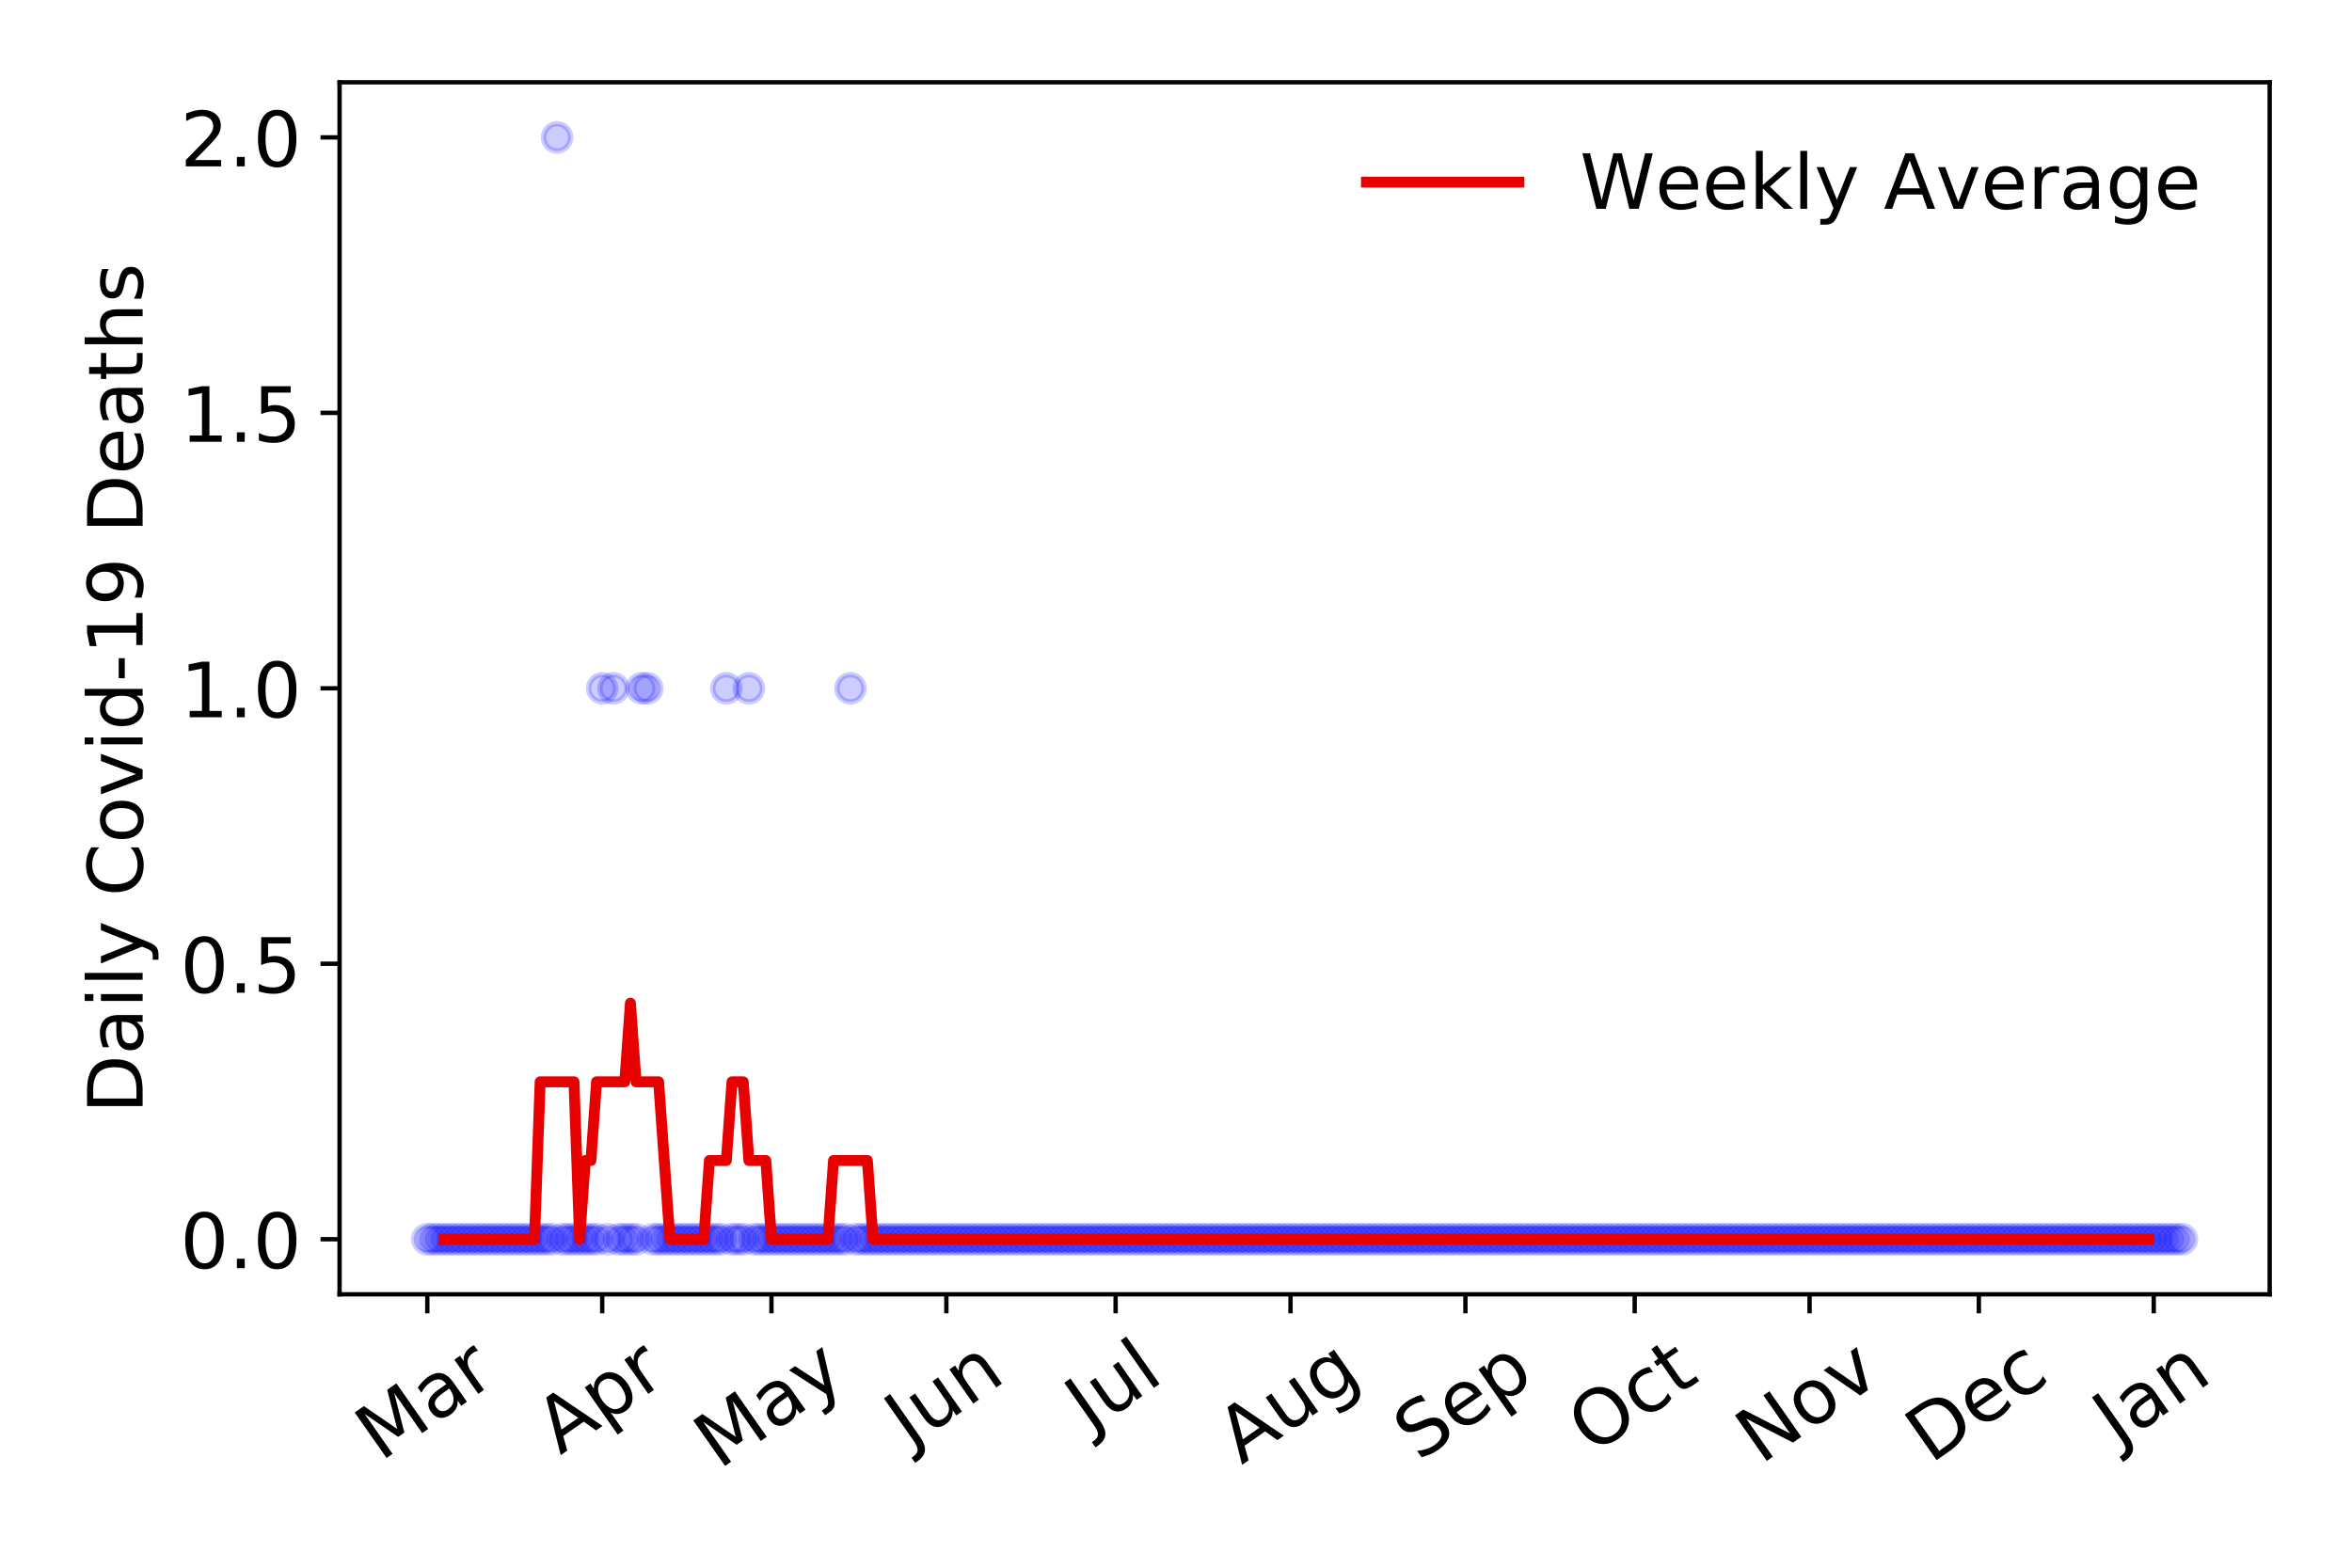 <?xml version="1.0" encoding="utf-8" standalone="no"?>
<!DOCTYPE svg PUBLIC "-//W3C//DTD SVG 1.1//EN"
  "http://www.w3.org/Graphics/SVG/1.1/DTD/svg11.dtd">
<!-- Created with matplotlib (https://matplotlib.org/) -->
<svg height="288pt" version="1.1" viewBox="0 0 432 288" width="432pt" xmlns="http://www.w3.org/2000/svg" xmlns:xlink="http://www.w3.org/1999/xlink">
 <defs>
  <style type="text/css">
*{stroke-linecap:butt;stroke-linejoin:round;}
  </style>
 </defs>
 <g id="figure_1">
  <g id="patch_1">
   <path d="M 0 288 
L 432 288 
L 432 0 
L 0 0 
z
" style="fill:#ffffff;"/>
  </g>
  <g id="axes_1">
   <g id="patch_2">
    <path d="M 62.37 237.778 
L 416.88 237.778 
L 416.88 15.12 
L 62.37 15.12 
z
" style="fill:#ffffff;"/>
   </g>
   <g id="matplotlib.axis_1">
    <g id="xtick_1">
     <g id="line2d_1">
      <defs>
       <path d="M 0 0 
L 0 3.5 
" id="m209b305884" style="stroke:#000000;stroke-width:0.8;"/>
      </defs>
      <g>
       <use style="stroke:#000000;stroke-width:0.8;" x="78.484" xlink:href="#m209b305884" y="237.778"/>
      </g>
     </g>
     <g id="text_1">
      <!-- Mar -->
      <defs>
       <path d="M 9.812 72.906 
L 24.516 72.906 
L 43.109 23.297 
L 61.812 72.906 
L 76.516 72.906 
L 76.516 0 
L 66.891 0 
L 66.891 64.016 
L 48.094 14.016 
L 38.188 14.016 
L 19.391 64.016 
L 19.391 0 
L 9.812 0 
z
" id="DejaVuSans-77"/>
       <path d="M 34.281 27.484 
Q 23.391 27.484 19.188 25 
Q 14.984 22.516 14.984 16.5 
Q 14.984 11.719 18.141 8.906 
Q 21.297 6.109 26.703 6.109 
Q 34.188 6.109 38.703 11.406 
Q 43.219 16.703 43.219 25.484 
L 43.219 27.484 
z
M 52.203 31.203 
L 52.203 0 
L 43.219 0 
L 43.219 8.297 
Q 40.141 3.328 35.547 0.953 
Q 30.953 -1.422 24.312 -1.422 
Q 15.922 -1.422 10.953 3.297 
Q 6 8.016 6 15.922 
Q 6 25.141 12.172 29.828 
Q 18.359 34.516 30.609 34.516 
L 43.219 34.516 
L 43.219 35.406 
Q 43.219 41.609 39.141 45 
Q 35.062 48.391 27.688 48.391 
Q 23 48.391 18.547 47.266 
Q 14.109 46.141 10.016 43.891 
L 10.016 52.203 
Q 14.938 54.109 19.578 55.047 
Q 24.219 56 28.609 56 
Q 40.484 56 46.344 49.844 
Q 52.203 43.703 52.203 31.203 
z
" id="DejaVuSans-97"/>
       <path d="M 41.109 46.297 
Q 39.594 47.172 37.812 47.578 
Q 36.031 48 33.891 48 
Q 26.266 48 22.188 43.047 
Q 18.109 38.094 18.109 28.812 
L 18.109 0 
L 9.078 0 
L 9.078 54.688 
L 18.109 54.688 
L 18.109 46.188 
Q 20.953 51.172 25.484 53.578 
Q 30.031 56 36.531 56 
Q 37.453 56 38.578 55.875 
Q 39.703 55.766 41.062 55.516 
z
" id="DejaVuSans-114"/>
      </defs>
      <g transform="translate(69.881 268.643)rotate(-35)scale(0.14 -0.14)">
       <use xlink:href="#DejaVuSans-77"/>
       <use x="86.279" xlink:href="#DejaVuSans-97"/>
       <use x="147.559" xlink:href="#DejaVuSans-114"/>
      </g>
     </g>
    </g>
    <g id="xtick_2">
     <g id="line2d_2">
      <g>
       <use style="stroke:#000000;stroke-width:0.8;" x="110.609" xlink:href="#m209b305884" y="237.778"/>
      </g>
     </g>
     <g id="text_2">
      <!-- Apr -->
      <defs>
       <path d="M 34.188 63.188 
L 20.797 26.906 
L 47.609 26.906 
z
M 28.609 72.906 
L 39.797 72.906 
L 67.578 0 
L 57.328 0 
L 50.688 18.703 
L 17.828 18.703 
L 11.188 0 
L 0.781 0 
z
" id="DejaVuSans-65"/>
       <path d="M 18.109 8.203 
L 18.109 -20.797 
L 9.078 -20.797 
L 9.078 54.688 
L 18.109 54.688 
L 18.109 46.391 
Q 20.953 51.266 25.266 53.625 
Q 29.594 56 35.594 56 
Q 45.562 56 51.781 48.094 
Q 58.016 40.188 58.016 27.297 
Q 58.016 14.406 51.781 6.484 
Q 45.562 -1.422 35.594 -1.422 
Q 29.594 -1.422 25.266 0.953 
Q 20.953 3.328 18.109 8.203 
z
M 48.688 27.297 
Q 48.688 37.203 44.609 42.844 
Q 40.531 48.484 33.406 48.484 
Q 26.266 48.484 22.188 42.844 
Q 18.109 37.203 18.109 27.297 
Q 18.109 17.391 22.188 11.75 
Q 26.266 6.109 33.406 6.109 
Q 40.531 6.109 44.609 11.75 
Q 48.688 17.391 48.688 27.297 
z
" id="DejaVuSans-112"/>
      </defs>
      <g transform="translate(102.905 267.384)rotate(-35)scale(0.14 -0.14)">
       <use xlink:href="#DejaVuSans-65"/>
       <use x="68.408" xlink:href="#DejaVuSans-112"/>
       <use x="131.885" xlink:href="#DejaVuSans-114"/>
      </g>
     </g>
    </g>
    <g id="xtick_3">
     <g id="line2d_3">
      <g>
       <use style="stroke:#000000;stroke-width:0.8;" x="141.697" xlink:href="#m209b305884" y="237.778"/>
      </g>
     </g>
     <g id="text_3">
      <!-- May -->
      <defs>
       <path d="M 32.172 -5.078 
Q 28.375 -14.844 24.75 -17.812 
Q 21.141 -20.797 15.094 -20.797 
L 7.906 -20.797 
L 7.906 -13.281 
L 13.188 -13.281 
Q 16.891 -13.281 18.938 -11.516 
Q 21 -9.766 23.484 -3.219 
L 25.094 0.875 
L 2.984 54.688 
L 12.5 54.688 
L 29.594 11.922 
L 46.688 54.688 
L 56.203 54.688 
z
" id="DejaVuSans-121"/>
      </defs>
      <g transform="translate(132.058 270.094)rotate(-35)scale(0.14 -0.14)">
       <use xlink:href="#DejaVuSans-77"/>
       <use x="86.279" xlink:href="#DejaVuSans-97"/>
       <use x="147.559" xlink:href="#DejaVuSans-121"/>
      </g>
     </g>
    </g>
    <g id="xtick_4">
     <g id="line2d_4">
      <g>
       <use style="stroke:#000000;stroke-width:0.8;" x="173.821" xlink:href="#m209b305884" y="237.778"/>
      </g>
     </g>
     <g id="text_4">
      <!-- Jun -->
      <defs>
       <path d="M 9.812 72.906 
L 19.672 72.906 
L 19.672 5.078 
Q 19.672 -8.109 14.672 -14.062 
Q 9.672 -20.016 -1.422 -20.016 
L -5.172 -20.016 
L -5.172 -11.719 
L -2.094 -11.719 
Q 4.438 -11.719 7.125 -8.047 
Q 9.812 -4.391 9.812 5.078 
z
" id="DejaVuSans-74"/>
       <path d="M 8.5 21.578 
L 8.5 54.688 
L 17.484 54.688 
L 17.484 21.922 
Q 17.484 14.156 20.5 10.266 
Q 23.531 6.391 29.594 6.391 
Q 36.859 6.391 41.078 11.031 
Q 45.312 15.672 45.312 23.688 
L 45.312 54.688 
L 54.297 54.688 
L 54.297 0 
L 45.312 0 
L 45.312 8.406 
Q 42.047 3.422 37.719 1 
Q 33.406 -1.422 27.688 -1.422 
Q 18.266 -1.422 13.375 4.438 
Q 8.5 10.297 8.5 21.578 
z
M 31.109 56 
z
" id="DejaVuSans-117"/>
       <path d="M 54.891 33.016 
L 54.891 0 
L 45.906 0 
L 45.906 32.719 
Q 45.906 40.484 42.875 44.328 
Q 39.844 48.188 33.797 48.188 
Q 26.516 48.188 22.312 43.547 
Q 18.109 38.922 18.109 30.906 
L 18.109 0 
L 9.078 0 
L 9.078 54.688 
L 18.109 54.688 
L 18.109 46.188 
Q 21.344 51.125 25.703 53.562 
Q 30.078 56 35.797 56 
Q 45.219 56 50.047 50.172 
Q 54.891 44.344 54.891 33.016 
z
" id="DejaVuSans-110"/>
      </defs>
      <g transform="translate(167.078 266.039)rotate(-35)scale(0.14 -0.14)">
       <use xlink:href="#DejaVuSans-74"/>
       <use x="29.492" xlink:href="#DejaVuSans-117"/>
       <use x="92.871" xlink:href="#DejaVuSans-110"/>
      </g>
     </g>
    </g>
    <g id="xtick_5">
     <g id="line2d_5">
      <g>
       <use style="stroke:#000000;stroke-width:0.8;" x="204.91" xlink:href="#m209b305884" y="237.778"/>
      </g>
     </g>
     <g id="text_5">
      <!-- Jul -->
      <defs>
       <path d="M 9.422 75.984 
L 18.406 75.984 
L 18.406 0 
L 9.422 0 
z
" id="DejaVuSans-108"/>
      </defs>
      <g transform="translate(200.207 263.181)rotate(-35)scale(0.14 -0.14)">
       <use xlink:href="#DejaVuSans-74"/>
       <use x="29.492" xlink:href="#DejaVuSans-117"/>
       <use x="92.871" xlink:href="#DejaVuSans-108"/>
      </g>
     </g>
    </g>
    <g id="xtick_6">
     <g id="line2d_6">
      <g>
       <use style="stroke:#000000;stroke-width:0.8;" x="237.034" xlink:href="#m209b305884" y="237.778"/>
      </g>
     </g>
     <g id="text_6">
      <!-- Aug -->
      <defs>
       <path d="M 45.406 27.984 
Q 45.406 37.75 41.375 43.109 
Q 37.359 48.484 30.078 48.484 
Q 22.859 48.484 18.828 43.109 
Q 14.797 37.75 14.797 27.984 
Q 14.797 18.266 18.828 12.891 
Q 22.859 7.516 30.078 7.516 
Q 37.359 7.516 41.375 12.891 
Q 45.406 18.266 45.406 27.984 
z
M 54.391 6.781 
Q 54.391 -7.172 48.188 -13.984 
Q 42 -20.797 29.203 -20.797 
Q 24.469 -20.797 20.266 -20.094 
Q 16.062 -19.391 12.109 -17.922 
L 12.109 -9.188 
Q 16.062 -11.328 19.922 -12.344 
Q 23.781 -13.375 27.781 -13.375 
Q 36.625 -13.375 41.016 -8.766 
Q 45.406 -4.156 45.406 5.172 
L 45.406 9.625 
Q 42.625 4.781 38.281 2.391 
Q 33.938 0 27.875 0 
Q 17.828 0 11.672 7.656 
Q 5.516 15.328 5.516 27.984 
Q 5.516 40.672 11.672 48.328 
Q 17.828 56 27.875 56 
Q 33.938 56 38.281 53.609 
Q 42.625 51.219 45.406 46.391 
L 45.406 54.688 
L 54.391 54.688 
z
" id="DejaVuSans-103"/>
      </defs>
      <g transform="translate(228.053 269.172)rotate(-35)scale(0.14 -0.14)">
       <use xlink:href="#DejaVuSans-65"/>
       <use x="68.408" xlink:href="#DejaVuSans-117"/>
       <use x="131.787" xlink:href="#DejaVuSans-103"/>
      </g>
     </g>
    </g>
    <g id="xtick_7">
     <g id="line2d_7">
      <g>
       <use style="stroke:#000000;stroke-width:0.8;" x="269.159" xlink:href="#m209b305884" y="237.778"/>
      </g>
     </g>
     <g id="text_7">
      <!-- Sep -->
      <defs>
       <path d="M 53.516 70.516 
L 53.516 60.891 
Q 47.906 63.578 42.922 64.891 
Q 37.938 66.219 33.297 66.219 
Q 25.25 66.219 20.875 63.094 
Q 16.5 59.969 16.5 54.203 
Q 16.5 49.359 19.406 46.891 
Q 22.312 44.438 30.422 42.922 
L 36.375 41.703 
Q 47.406 39.594 52.656 34.297 
Q 57.906 29 57.906 20.125 
Q 57.906 9.516 50.797 4.047 
Q 43.703 -1.422 29.984 -1.422 
Q 24.812 -1.422 18.969 -0.25 
Q 13.141 0.922 6.891 3.219 
L 6.891 13.375 
Q 12.891 10.016 18.656 8.297 
Q 24.422 6.594 29.984 6.594 
Q 38.422 6.594 43.016 9.906 
Q 47.609 13.234 47.609 19.391 
Q 47.609 24.75 44.312 27.781 
Q 41.016 30.812 33.5 32.328 
L 27.484 33.5 
Q 16.453 35.688 11.516 40.375 
Q 6.594 45.062 6.594 53.422 
Q 6.594 63.094 13.406 68.656 
Q 20.219 74.219 32.172 74.219 
Q 37.312 74.219 42.625 73.281 
Q 47.953 72.359 53.516 70.516 
z
" id="DejaVuSans-83"/>
       <path d="M 56.203 29.594 
L 56.203 25.203 
L 14.891 25.203 
Q 15.484 15.922 20.484 11.062 
Q 25.484 6.203 34.422 6.203 
Q 39.594 6.203 44.453 7.469 
Q 49.312 8.734 54.109 11.281 
L 54.109 2.781 
Q 49.266 0.734 44.188 -0.344 
Q 39.109 -1.422 33.891 -1.422 
Q 20.797 -1.422 13.156 6.188 
Q 5.516 13.812 5.516 26.812 
Q 5.516 40.234 12.766 48.109 
Q 20.016 56 32.328 56 
Q 43.359 56 49.781 48.891 
Q 56.203 41.797 56.203 29.594 
z
M 47.219 32.234 
Q 47.125 39.594 43.094 43.984 
Q 39.062 48.391 32.422 48.391 
Q 24.906 48.391 20.391 44.141 
Q 15.875 39.891 15.188 32.172 
z
" id="DejaVuSans-101"/>
      </defs>
      <g transform="translate(260.566 268.629)rotate(-35)scale(0.14 -0.14)">
       <use xlink:href="#DejaVuSans-83"/>
       <use x="63.477" xlink:href="#DejaVuSans-101"/>
       <use x="125" xlink:href="#DejaVuSans-112"/>
      </g>
     </g>
    </g>
    <g id="xtick_8">
     <g id="line2d_8">
      <g>
       <use style="stroke:#000000;stroke-width:0.8;" x="300.247" xlink:href="#m209b305884" y="237.778"/>
      </g>
     </g>
     <g id="text_8">
      <!-- Oct -->
      <defs>
       <path d="M 39.406 66.219 
Q 28.656 66.219 22.328 58.203 
Q 16.016 50.203 16.016 36.375 
Q 16.016 22.609 22.328 14.594 
Q 28.656 6.594 39.406 6.594 
Q 50.141 6.594 56.422 14.594 
Q 62.703 22.609 62.703 36.375 
Q 62.703 50.203 56.422 58.203 
Q 50.141 66.219 39.406 66.219 
z
M 39.406 74.219 
Q 54.734 74.219 63.906 63.938 
Q 73.094 53.656 73.094 36.375 
Q 73.094 19.141 63.906 8.859 
Q 54.734 -1.422 39.406 -1.422 
Q 24.031 -1.422 14.812 8.828 
Q 5.609 19.094 5.609 36.375 
Q 5.609 53.656 14.812 63.938 
Q 24.031 74.219 39.406 74.219 
z
" id="DejaVuSans-79"/>
       <path d="M 48.781 52.594 
L 48.781 44.188 
Q 44.969 46.297 41.141 47.344 
Q 37.312 48.391 33.406 48.391 
Q 24.656 48.391 19.812 42.844 
Q 14.984 37.312 14.984 27.297 
Q 14.984 17.281 19.812 11.734 
Q 24.656 6.203 33.406 6.203 
Q 37.312 6.203 41.141 7.25 
Q 44.969 8.297 48.781 10.406 
L 48.781 2.094 
Q 45.016 0.344 40.984 -0.531 
Q 36.969 -1.422 32.422 -1.422 
Q 20.062 -1.422 12.781 6.344 
Q 5.516 14.109 5.516 27.297 
Q 5.516 40.672 12.859 48.328 
Q 20.219 56 33.016 56 
Q 37.156 56 41.109 55.141 
Q 45.062 54.297 48.781 52.594 
z
" id="DejaVuSans-99"/>
       <path d="M 18.312 70.219 
L 18.312 54.688 
L 36.812 54.688 
L 36.812 47.703 
L 18.312 47.703 
L 18.312 18.016 
Q 18.312 11.328 20.141 9.422 
Q 21.969 7.516 27.594 7.516 
L 36.812 7.516 
L 36.812 0 
L 27.594 0 
Q 17.188 0 13.234 3.875 
Q 9.281 7.766 9.281 18.016 
L 9.281 47.703 
L 2.688 47.703 
L 2.688 54.688 
L 9.281 54.688 
L 9.281 70.219 
z
" id="DejaVuSans-116"/>
      </defs>
      <g transform="translate(292.548 267.377)rotate(-35)scale(0.14 -0.14)">
       <use xlink:href="#DejaVuSans-79"/>
       <use x="78.711" xlink:href="#DejaVuSans-99"/>
       <use x="133.691" xlink:href="#DejaVuSans-116"/>
      </g>
     </g>
    </g>
    <g id="xtick_9">
     <g id="line2d_9">
      <g>
       <use style="stroke:#000000;stroke-width:0.8;" x="332.372" xlink:href="#m209b305884" y="237.778"/>
      </g>
     </g>
     <g id="text_9">
      <!-- Nov -->
      <defs>
       <path d="M 9.812 72.906 
L 23.094 72.906 
L 55.422 11.922 
L 55.422 72.906 
L 64.984 72.906 
L 64.984 0 
L 51.703 0 
L 19.391 60.984 
L 19.391 0 
L 9.812 0 
z
" id="DejaVuSans-78"/>
       <path d="M 30.609 48.391 
Q 23.391 48.391 19.188 42.75 
Q 14.984 37.109 14.984 27.297 
Q 14.984 17.484 19.156 11.844 
Q 23.344 6.203 30.609 6.203 
Q 37.797 6.203 41.984 11.859 
Q 46.188 17.531 46.188 27.297 
Q 46.188 37.016 41.984 42.703 
Q 37.797 48.391 30.609 48.391 
z
M 30.609 56 
Q 42.328 56 49.016 48.375 
Q 55.719 40.766 55.719 27.297 
Q 55.719 13.875 49.016 6.219 
Q 42.328 -1.422 30.609 -1.422 
Q 18.844 -1.422 12.172 6.219 
Q 5.516 13.875 5.516 27.297 
Q 5.516 40.766 12.172 48.375 
Q 18.844 56 30.609 56 
z
" id="DejaVuSans-111"/>
       <path d="M 2.984 54.688 
L 12.5 54.688 
L 29.594 8.797 
L 46.688 54.688 
L 56.203 54.688 
L 35.688 0 
L 23.484 0 
z
" id="DejaVuSans-118"/>
      </defs>
      <g transform="translate(323.395 269.166)rotate(-35)scale(0.14 -0.14)">
       <use xlink:href="#DejaVuSans-78"/>
       <use x="74.805" xlink:href="#DejaVuSans-111"/>
       <use x="135.986" xlink:href="#DejaVuSans-118"/>
      </g>
     </g>
    </g>
    <g id="xtick_10">
     <g id="line2d_10">
      <g>
       <use style="stroke:#000000;stroke-width:0.8;" x="363.46" xlink:href="#m209b305884" y="237.778"/>
      </g>
     </g>
     <g id="text_10">
      <!-- Dec -->
      <defs>
       <path d="M 19.672 64.797 
L 19.672 8.109 
L 31.594 8.109 
Q 46.688 8.109 53.688 14.938 
Q 60.688 21.781 60.688 36.531 
Q 60.688 51.172 53.688 57.984 
Q 46.688 64.797 31.594 64.797 
z
M 9.812 72.906 
L 30.078 72.906 
Q 51.266 72.906 61.172 64.094 
Q 71.094 55.281 71.094 36.531 
Q 71.094 17.672 61.125 8.828 
Q 51.172 0 30.078 0 
L 9.812 0 
z
" id="DejaVuSans-68"/>
      </defs>
      <g transform="translate(354.579 269.032)rotate(-35)scale(0.14 -0.14)">
       <use xlink:href="#DejaVuSans-68"/>
       <use x="77.002" xlink:href="#DejaVuSans-101"/>
       <use x="138.525" xlink:href="#DejaVuSans-99"/>
      </g>
     </g>
    </g>
    <g id="xtick_11">
     <g id="line2d_11">
      <g>
       <use style="stroke:#000000;stroke-width:0.8;" x="395.585" xlink:href="#m209b305884" y="237.778"/>
      </g>
     </g>
     <g id="text_11">
      <!-- Jan -->
      <g transform="translate(388.961 265.871)rotate(-35)scale(0.14 -0.14)">
       <use xlink:href="#DejaVuSans-74"/>
       <use x="29.492" xlink:href="#DejaVuSans-97"/>
       <use x="90.771" xlink:href="#DejaVuSans-110"/>
      </g>
     </g>
    </g>
   </g>
   <g id="matplotlib.axis_2">
    <g id="ytick_1">
     <g id="line2d_12">
      <defs>
       <path d="M 0 0 
L -3.5 0 
" id="m9fceaebe46" style="stroke:#000000;stroke-width:0.8;"/>
      </defs>
      <g>
       <use style="stroke:#000000;stroke-width:0.8;" x="62.37" xlink:href="#m9fceaebe46" y="227.657"/>
      </g>
     </g>
     <g id="text_12">
      <!-- 0.0 -->
      <defs>
       <path d="M 31.781 66.406 
Q 24.172 66.406 20.328 58.906 
Q 16.5 51.422 16.5 36.375 
Q 16.5 21.391 20.328 13.891 
Q 24.172 6.391 31.781 6.391 
Q 39.453 6.391 43.281 13.891 
Q 47.125 21.391 47.125 36.375 
Q 47.125 51.422 43.281 58.906 
Q 39.453 66.406 31.781 66.406 
z
M 31.781 74.219 
Q 44.047 74.219 50.516 64.516 
Q 56.984 54.828 56.984 36.375 
Q 56.984 17.969 50.516 8.266 
Q 44.047 -1.422 31.781 -1.422 
Q 19.531 -1.422 13.062 8.266 
Q 6.594 17.969 6.594 36.375 
Q 6.594 54.828 13.062 64.516 
Q 19.531 74.219 31.781 74.219 
z
" id="DejaVuSans-48"/>
       <path d="M 10.688 12.406 
L 21 12.406 
L 21 0 
L 10.688 0 
z
" id="DejaVuSans-46"/>
      </defs>
      <g transform="translate(33.106 232.976)scale(0.14 -0.14)">
       <use xlink:href="#DejaVuSans-48"/>
       <use x="63.623" xlink:href="#DejaVuSans-46"/>
       <use x="95.41" xlink:href="#DejaVuSans-48"/>
      </g>
     </g>
    </g>
    <g id="ytick_2">
     <g id="line2d_13">
      <g>
       <use style="stroke:#000000;stroke-width:0.8;" x="62.37" xlink:href="#m9fceaebe46" y="177.053"/>
      </g>
     </g>
     <g id="text_13">
      <!-- 0.5 -->
      <defs>
       <path d="M 10.797 72.906 
L 49.516 72.906 
L 49.516 64.594 
L 19.828 64.594 
L 19.828 46.734 
Q 21.969 47.469 24.109 47.828 
Q 26.266 48.188 28.422 48.188 
Q 40.625 48.188 47.75 41.5 
Q 54.891 34.812 54.891 23.391 
Q 54.891 11.625 47.562 5.094 
Q 40.234 -1.422 26.906 -1.422 
Q 22.312 -1.422 17.547 -0.641 
Q 12.797 0.141 7.719 1.703 
L 7.719 11.625 
Q 12.109 9.234 16.797 8.062 
Q 21.484 6.891 26.703 6.891 
Q 35.156 6.891 40.078 11.328 
Q 45.016 15.766 45.016 23.391 
Q 45.016 31 40.078 35.438 
Q 35.156 39.891 26.703 39.891 
Q 22.75 39.891 18.812 39.016 
Q 14.891 38.141 10.797 36.281 
z
" id="DejaVuSans-53"/>
      </defs>
      <g transform="translate(33.106 182.372)scale(0.14 -0.14)">
       <use xlink:href="#DejaVuSans-48"/>
       <use x="63.623" xlink:href="#DejaVuSans-46"/>
       <use x="95.41" xlink:href="#DejaVuSans-53"/>
      </g>
     </g>
    </g>
    <g id="ytick_3">
     <g id="line2d_14">
      <g>
       <use style="stroke:#000000;stroke-width:0.8;" x="62.37" xlink:href="#m9fceaebe46" y="126.449"/>
      </g>
     </g>
     <g id="text_14">
      <!-- 1.0 -->
      <defs>
       <path d="M 12.406 8.297 
L 28.516 8.297 
L 28.516 63.922 
L 10.984 60.406 
L 10.984 69.391 
L 28.422 72.906 
L 38.281 72.906 
L 38.281 8.297 
L 54.391 8.297 
L 54.391 0 
L 12.406 0 
z
" id="DejaVuSans-49"/>
      </defs>
      <g transform="translate(33.106 131.768)scale(0.14 -0.14)">
       <use xlink:href="#DejaVuSans-49"/>
       <use x="63.623" xlink:href="#DejaVuSans-46"/>
       <use x="95.41" xlink:href="#DejaVuSans-48"/>
      </g>
     </g>
    </g>
    <g id="ytick_4">
     <g id="line2d_15">
      <g>
       <use style="stroke:#000000;stroke-width:0.8;" x="62.37" xlink:href="#m9fceaebe46" y="75.845"/>
      </g>
     </g>
     <g id="text_15">
      <!-- 1.5 -->
      <g transform="translate(33.106 81.164)scale(0.14 -0.14)">
       <use xlink:href="#DejaVuSans-49"/>
       <use x="63.623" xlink:href="#DejaVuSans-46"/>
       <use x="95.41" xlink:href="#DejaVuSans-53"/>
      </g>
     </g>
    </g>
    <g id="ytick_5">
     <g id="line2d_16">
      <g>
       <use style="stroke:#000000;stroke-width:0.8;" x="62.37" xlink:href="#m9fceaebe46" y="25.241"/>
      </g>
     </g>
     <g id="text_16">
      <!-- 2.0 -->
      <defs>
       <path d="M 19.188 8.297 
L 53.609 8.297 
L 53.609 0 
L 7.328 0 
L 7.328 8.297 
Q 12.938 14.109 22.625 23.891 
Q 32.328 33.688 34.812 36.531 
Q 39.547 41.844 41.422 45.531 
Q 43.312 49.219 43.312 52.781 
Q 43.312 58.594 39.234 62.25 
Q 35.156 65.922 28.609 65.922 
Q 23.969 65.922 18.812 64.312 
Q 13.672 62.703 7.812 59.422 
L 7.812 69.391 
Q 13.766 71.781 18.938 73 
Q 24.125 74.219 28.422 74.219 
Q 39.75 74.219 46.484 68.547 
Q 53.219 62.891 53.219 53.422 
Q 53.219 48.922 51.531 44.891 
Q 49.859 40.875 45.406 35.406 
Q 44.188 33.984 37.641 27.219 
Q 31.109 20.453 19.188 8.297 
z
" id="DejaVuSans-50"/>
      </defs>
      <g transform="translate(33.106 30.56)scale(0.14 -0.14)">
       <use xlink:href="#DejaVuSans-50"/>
       <use x="63.623" xlink:href="#DejaVuSans-46"/>
       <use x="95.41" xlink:href="#DejaVuSans-48"/>
      </g>
     </g>
    </g>
    <g id="text_17">
     <!-- Daily Covid-19 Deaths -->
     <defs>
      <path d="M 9.422 54.688 
L 18.406 54.688 
L 18.406 0 
L 9.422 0 
z
M 9.422 75.984 
L 18.406 75.984 
L 18.406 64.594 
L 9.422 64.594 
z
" id="DejaVuSans-105"/>
      <path id="DejaVuSans-32"/>
      <path d="M 64.406 67.281 
L 64.406 56.891 
Q 59.422 61.531 53.781 63.812 
Q 48.141 66.109 41.797 66.109 
Q 29.297 66.109 22.656 58.469 
Q 16.016 50.828 16.016 36.375 
Q 16.016 21.969 22.656 14.328 
Q 29.297 6.688 41.797 6.688 
Q 48.141 6.688 53.781 8.984 
Q 59.422 11.281 64.406 15.922 
L 64.406 5.609 
Q 59.234 2.094 53.438 0.328 
Q 47.656 -1.422 41.219 -1.422 
Q 24.656 -1.422 15.125 8.703 
Q 5.609 18.844 5.609 36.375 
Q 5.609 53.953 15.125 64.078 
Q 24.656 74.219 41.219 74.219 
Q 47.75 74.219 53.531 72.484 
Q 59.328 70.75 64.406 67.281 
z
" id="DejaVuSans-67"/>
      <path d="M 45.406 46.391 
L 45.406 75.984 
L 54.391 75.984 
L 54.391 0 
L 45.406 0 
L 45.406 8.203 
Q 42.578 3.328 38.25 0.953 
Q 33.938 -1.422 27.875 -1.422 
Q 17.969 -1.422 11.734 6.484 
Q 5.516 14.406 5.516 27.297 
Q 5.516 40.188 11.734 48.094 
Q 17.969 56 27.875 56 
Q 33.938 56 38.25 53.625 
Q 42.578 51.266 45.406 46.391 
z
M 14.797 27.297 
Q 14.797 17.391 18.875 11.75 
Q 22.953 6.109 30.078 6.109 
Q 37.203 6.109 41.297 11.75 
Q 45.406 17.391 45.406 27.297 
Q 45.406 37.203 41.297 42.844 
Q 37.203 48.484 30.078 48.484 
Q 22.953 48.484 18.875 42.844 
Q 14.797 37.203 14.797 27.297 
z
" id="DejaVuSans-100"/>
      <path d="M 4.891 31.391 
L 31.203 31.391 
L 31.203 23.391 
L 4.891 23.391 
z
" id="DejaVuSans-45"/>
      <path d="M 10.984 1.516 
L 10.984 10.5 
Q 14.703 8.734 18.5 7.812 
Q 22.312 6.891 25.984 6.891 
Q 35.75 6.891 40.891 13.453 
Q 46.047 20.016 46.781 33.406 
Q 43.953 29.203 39.594 26.953 
Q 35.25 24.703 29.984 24.703 
Q 19.047 24.703 12.672 31.312 
Q 6.297 37.938 6.297 49.422 
Q 6.297 60.641 12.938 67.422 
Q 19.578 74.219 30.609 74.219 
Q 43.266 74.219 49.922 64.516 
Q 56.594 54.828 56.594 36.375 
Q 56.594 19.141 48.406 8.859 
Q 40.234 -1.422 26.422 -1.422 
Q 22.703 -1.422 18.891 -0.688 
Q 15.094 0.047 10.984 1.516 
z
M 30.609 32.422 
Q 37.25 32.422 41.125 36.953 
Q 45.016 41.5 45.016 49.422 
Q 45.016 57.281 41.125 61.844 
Q 37.25 66.406 30.609 66.406 
Q 23.969 66.406 20.094 61.844 
Q 16.219 57.281 16.219 49.422 
Q 16.219 41.5 20.094 36.953 
Q 23.969 32.422 30.609 32.422 
z
" id="DejaVuSans-57"/>
      <path d="M 54.891 33.016 
L 54.891 0 
L 45.906 0 
L 45.906 32.719 
Q 45.906 40.484 42.875 44.328 
Q 39.844 48.188 33.797 48.188 
Q 26.516 48.188 22.312 43.547 
Q 18.109 38.922 18.109 30.906 
L 18.109 0 
L 9.078 0 
L 9.078 75.984 
L 18.109 75.984 
L 18.109 46.188 
Q 21.344 51.125 25.703 53.562 
Q 30.078 56 35.797 56 
Q 45.219 56 50.047 50.172 
Q 54.891 44.344 54.891 33.016 
z
" id="DejaVuSans-104"/>
      <path d="M 44.281 53.078 
L 44.281 44.578 
Q 40.484 46.531 36.375 47.5 
Q 32.281 48.484 27.875 48.484 
Q 21.188 48.484 17.844 46.438 
Q 14.5 44.391 14.5 40.281 
Q 14.5 37.156 16.891 35.375 
Q 19.281 33.594 26.516 31.984 
L 29.594 31.297 
Q 39.156 29.25 43.188 25.516 
Q 47.219 21.781 47.219 15.094 
Q 47.219 7.469 41.188 3.016 
Q 35.156 -1.422 24.609 -1.422 
Q 20.219 -1.422 15.453 -0.562 
Q 10.688 0.297 5.422 2 
L 5.422 11.281 
Q 10.406 8.688 15.234 7.391 
Q 20.062 6.109 24.812 6.109 
Q 31.156 6.109 34.562 8.281 
Q 37.984 10.453 37.984 14.406 
Q 37.984 18.062 35.516 20.016 
Q 33.062 21.969 24.703 23.781 
L 21.578 24.516 
Q 13.234 26.266 9.516 29.906 
Q 5.812 33.547 5.812 39.891 
Q 5.812 47.609 11.281 51.797 
Q 16.75 56 26.812 56 
Q 31.781 56 36.172 55.266 
Q 40.578 54.547 44.281 53.078 
z
" id="DejaVuSans-115"/>
     </defs>
     <g transform="translate(26.194 204.56)rotate(-90)scale(0.14 -0.14)">
      <use xlink:href="#DejaVuSans-68"/>
      <use x="77.002" xlink:href="#DejaVuSans-97"/>
      <use x="138.281" xlink:href="#DejaVuSans-105"/>
      <use x="166.064" xlink:href="#DejaVuSans-108"/>
      <use x="193.848" xlink:href="#DejaVuSans-121"/>
      <use x="253.027" xlink:href="#DejaVuSans-32"/>
      <use x="284.814" xlink:href="#DejaVuSans-67"/>
      <use x="354.639" xlink:href="#DejaVuSans-111"/>
      <use x="415.82" xlink:href="#DejaVuSans-118"/>
      <use x="475" xlink:href="#DejaVuSans-105"/>
      <use x="502.783" xlink:href="#DejaVuSans-100"/>
      <use x="566.26" xlink:href="#DejaVuSans-45"/>
      <use x="602.344" xlink:href="#DejaVuSans-49"/>
      <use x="665.967" xlink:href="#DejaVuSans-57"/>
      <use x="729.59" xlink:href="#DejaVuSans-32"/>
      <use x="761.377" xlink:href="#DejaVuSans-68"/>
      <use x="838.379" xlink:href="#DejaVuSans-101"/>
      <use x="899.902" xlink:href="#DejaVuSans-97"/>
      <use x="961.182" xlink:href="#DejaVuSans-116"/>
      <use x="1000.391" xlink:href="#DejaVuSans-104"/>
      <use x="1063.77" xlink:href="#DejaVuSans-115"/>
     </g>
    </g>
   </g>
   <g id="line2d_17">
    <defs>
     <path d="M 0 2.5 
C 0.663 2.5 1.299 2.237 1.768 1.768 
C 2.237 1.299 2.5 0.663 2.5 0 
C 2.5 -0.663 2.237 -1.299 1.768 -1.768 
C 1.299 -2.237 0.663 -2.5 0 -2.5 
C -0.663 -2.5 -1.299 -2.237 -1.768 -1.768 
C -2.237 -1.299 -2.5 -0.663 -2.5 0 
C -2.5 0.663 -2.237 1.299 -1.768 1.768 
C -1.299 2.237 -0.663 2.5 0 2.5 
z
" id="m9420752bbd" style="stroke:#0000ff;stroke-opacity:0.2;"/>
    </defs>
    <g clip-path="url(#pb269a03fff)">
     <use style="fill:#0000ff;fill-opacity:0.2;stroke:#0000ff;stroke-opacity:0.2;" x="78.484" xlink:href="#m9420752bbd" y="227.657"/>
     <use style="fill:#0000ff;fill-opacity:0.2;stroke:#0000ff;stroke-opacity:0.2;" x="79.52" xlink:href="#m9420752bbd" y="227.657"/>
     <use style="fill:#0000ff;fill-opacity:0.2;stroke:#0000ff;stroke-opacity:0.2;" x="80.557" xlink:href="#m9420752bbd" y="227.657"/>
     <use style="fill:#0000ff;fill-opacity:0.2;stroke:#0000ff;stroke-opacity:0.2;" x="81.593" xlink:href="#m9420752bbd" y="227.657"/>
     <use style="fill:#0000ff;fill-opacity:0.2;stroke:#0000ff;stroke-opacity:0.2;" x="82.629" xlink:href="#m9420752bbd" y="227.657"/>
     <use style="fill:#0000ff;fill-opacity:0.2;stroke:#0000ff;stroke-opacity:0.2;" x="83.665" xlink:href="#m9420752bbd" y="227.657"/>
     <use style="fill:#0000ff;fill-opacity:0.2;stroke:#0000ff;stroke-opacity:0.2;" x="84.702" xlink:href="#m9420752bbd" y="227.657"/>
     <use style="fill:#0000ff;fill-opacity:0.2;stroke:#0000ff;stroke-opacity:0.2;" x="85.738" xlink:href="#m9420752bbd" y="227.657"/>
     <use style="fill:#0000ff;fill-opacity:0.2;stroke:#0000ff;stroke-opacity:0.2;" x="86.774" xlink:href="#m9420752bbd" y="227.657"/>
     <use style="fill:#0000ff;fill-opacity:0.2;stroke:#0000ff;stroke-opacity:0.2;" x="87.811" xlink:href="#m9420752bbd" y="227.657"/>
     <use style="fill:#0000ff;fill-opacity:0.2;stroke:#0000ff;stroke-opacity:0.2;" x="88.847" xlink:href="#m9420752bbd" y="227.657"/>
     <use style="fill:#0000ff;fill-opacity:0.2;stroke:#0000ff;stroke-opacity:0.2;" x="89.883" xlink:href="#m9420752bbd" y="227.657"/>
     <use style="fill:#0000ff;fill-opacity:0.2;stroke:#0000ff;stroke-opacity:0.2;" x="90.919" xlink:href="#m9420752bbd" y="227.657"/>
     <use style="fill:#0000ff;fill-opacity:0.2;stroke:#0000ff;stroke-opacity:0.2;" x="91.956" xlink:href="#m9420752bbd" y="227.657"/>
     <use style="fill:#0000ff;fill-opacity:0.2;stroke:#0000ff;stroke-opacity:0.2;" x="92.992" xlink:href="#m9420752bbd" y="227.657"/>
     <use style="fill:#0000ff;fill-opacity:0.2;stroke:#0000ff;stroke-opacity:0.2;" x="94.028" xlink:href="#m9420752bbd" y="227.657"/>
     <use style="fill:#0000ff;fill-opacity:0.2;stroke:#0000ff;stroke-opacity:0.2;" x="95.065" xlink:href="#m9420752bbd" y="227.657"/>
     <use style="fill:#0000ff;fill-opacity:0.2;stroke:#0000ff;stroke-opacity:0.2;" x="96.101" xlink:href="#m9420752bbd" y="227.657"/>
     <use style="fill:#0000ff;fill-opacity:0.2;stroke:#0000ff;stroke-opacity:0.2;" x="97.137" xlink:href="#m9420752bbd" y="227.657"/>
     <use style="fill:#0000ff;fill-opacity:0.2;stroke:#0000ff;stroke-opacity:0.2;" x="98.173" xlink:href="#m9420752bbd" y="227.657"/>
     <use style="fill:#0000ff;fill-opacity:0.2;stroke:#0000ff;stroke-opacity:0.2;" x="99.21" xlink:href="#m9420752bbd" y="227.657"/>
     <use style="fill:#0000ff;fill-opacity:0.2;stroke:#0000ff;stroke-opacity:0.2;" x="100.246" xlink:href="#m9420752bbd" y="227.657"/>
     <use style="fill:#0000ff;fill-opacity:0.2;stroke:#0000ff;stroke-opacity:0.2;" x="101.282" xlink:href="#m9420752bbd" y="227.657"/>
     <use style="fill:#0000ff;fill-opacity:0.2;stroke:#0000ff;stroke-opacity:0.2;" x="102.318" xlink:href="#m9420752bbd" y="25.241"/>
     <use style="fill:#0000ff;fill-opacity:0.2;stroke:#0000ff;stroke-opacity:0.2;" x="103.355" xlink:href="#m9420752bbd" y="227.657"/>
     <use style="fill:#0000ff;fill-opacity:0.2;stroke:#0000ff;stroke-opacity:0.2;" x="104.391" xlink:href="#m9420752bbd" y="227.657"/>
     <use style="fill:#0000ff;fill-opacity:0.2;stroke:#0000ff;stroke-opacity:0.2;" x="105.427" xlink:href="#m9420752bbd" y="227.657"/>
     <use style="fill:#0000ff;fill-opacity:0.2;stroke:#0000ff;stroke-opacity:0.2;" x="106.464" xlink:href="#m9420752bbd" y="227.657"/>
     <use style="fill:#0000ff;fill-opacity:0.2;stroke:#0000ff;stroke-opacity:0.2;" x="107.5" xlink:href="#m9420752bbd" y="227.657"/>
     <use style="fill:#0000ff;fill-opacity:0.2;stroke:#0000ff;stroke-opacity:0.2;" x="108.536" xlink:href="#m9420752bbd" y="227.657"/>
     <use style="fill:#0000ff;fill-opacity:0.2;stroke:#0000ff;stroke-opacity:0.2;" x="109.572" xlink:href="#m9420752bbd" y="227.657"/>
     <use style="fill:#0000ff;fill-opacity:0.2;stroke:#0000ff;stroke-opacity:0.2;" x="110.609" xlink:href="#m9420752bbd" y="126.449"/>
     <use style="fill:#0000ff;fill-opacity:0.2;stroke:#0000ff;stroke-opacity:0.2;" x="111.645" xlink:href="#m9420752bbd" y="227.657"/>
     <use style="fill:#0000ff;fill-opacity:0.2;stroke:#0000ff;stroke-opacity:0.2;" x="112.681" xlink:href="#m9420752bbd" y="126.449"/>
     <use style="fill:#0000ff;fill-opacity:0.2;stroke:#0000ff;stroke-opacity:0.2;" x="113.717" xlink:href="#m9420752bbd" y="227.657"/>
     <use style="fill:#0000ff;fill-opacity:0.2;stroke:#0000ff;stroke-opacity:0.2;" x="114.754" xlink:href="#m9420752bbd" y="227.657"/>
     <use style="fill:#0000ff;fill-opacity:0.2;stroke:#0000ff;stroke-opacity:0.2;" x="115.79" xlink:href="#m9420752bbd" y="227.657"/>
     <use style="fill:#0000ff;fill-opacity:0.2;stroke:#0000ff;stroke-opacity:0.2;" x="116.826" xlink:href="#m9420752bbd" y="227.657"/>
     <use style="fill:#0000ff;fill-opacity:0.2;stroke:#0000ff;stroke-opacity:0.2;" x="117.863" xlink:href="#m9420752bbd" y="126.449"/>
     <use style="fill:#0000ff;fill-opacity:0.2;stroke:#0000ff;stroke-opacity:0.2;" x="118.899" xlink:href="#m9420752bbd" y="126.449"/>
     <use style="fill:#0000ff;fill-opacity:0.2;stroke:#0000ff;stroke-opacity:0.2;" x="119.935" xlink:href="#m9420752bbd" y="227.657"/>
     <use style="fill:#0000ff;fill-opacity:0.2;stroke:#0000ff;stroke-opacity:0.2;" x="120.971" xlink:href="#m9420752bbd" y="227.657"/>
     <use style="fill:#0000ff;fill-opacity:0.2;stroke:#0000ff;stroke-opacity:0.2;" x="122.008" xlink:href="#m9420752bbd" y="227.657"/>
     <use style="fill:#0000ff;fill-opacity:0.2;stroke:#0000ff;stroke-opacity:0.2;" x="123.044" xlink:href="#m9420752bbd" y="227.657"/>
     <use style="fill:#0000ff;fill-opacity:0.2;stroke:#0000ff;stroke-opacity:0.2;" x="124.08" xlink:href="#m9420752bbd" y="227.657"/>
     <use style="fill:#0000ff;fill-opacity:0.2;stroke:#0000ff;stroke-opacity:0.2;" x="125.117" xlink:href="#m9420752bbd" y="227.657"/>
     <use style="fill:#0000ff;fill-opacity:0.2;stroke:#0000ff;stroke-opacity:0.2;" x="126.153" xlink:href="#m9420752bbd" y="227.657"/>
     <use style="fill:#0000ff;fill-opacity:0.2;stroke:#0000ff;stroke-opacity:0.2;" x="127.189" xlink:href="#m9420752bbd" y="227.657"/>
     <use style="fill:#0000ff;fill-opacity:0.2;stroke:#0000ff;stroke-opacity:0.2;" x="128.225" xlink:href="#m9420752bbd" y="227.657"/>
     <use style="fill:#0000ff;fill-opacity:0.2;stroke:#0000ff;stroke-opacity:0.2;" x="129.262" xlink:href="#m9420752bbd" y="227.657"/>
     <use style="fill:#0000ff;fill-opacity:0.2;stroke:#0000ff;stroke-opacity:0.2;" x="130.298" xlink:href="#m9420752bbd" y="227.657"/>
     <use style="fill:#0000ff;fill-opacity:0.2;stroke:#0000ff;stroke-opacity:0.2;" x="131.334" xlink:href="#m9420752bbd" y="227.657"/>
     <use style="fill:#0000ff;fill-opacity:0.2;stroke:#0000ff;stroke-opacity:0.2;" x="132.37" xlink:href="#m9420752bbd" y="227.657"/>
     <use style="fill:#0000ff;fill-opacity:0.2;stroke:#0000ff;stroke-opacity:0.2;" x="133.407" xlink:href="#m9420752bbd" y="126.449"/>
     <use style="fill:#0000ff;fill-opacity:0.2;stroke:#0000ff;stroke-opacity:0.2;" x="134.443" xlink:href="#m9420752bbd" y="227.657"/>
     <use style="fill:#0000ff;fill-opacity:0.2;stroke:#0000ff;stroke-opacity:0.2;" x="135.479" xlink:href="#m9420752bbd" y="227.657"/>
     <use style="fill:#0000ff;fill-opacity:0.2;stroke:#0000ff;stroke-opacity:0.2;" x="136.516" xlink:href="#m9420752bbd" y="227.657"/>
     <use style="fill:#0000ff;fill-opacity:0.2;stroke:#0000ff;stroke-opacity:0.2;" x="137.552" xlink:href="#m9420752bbd" y="126.449"/>
     <use style="fill:#0000ff;fill-opacity:0.2;stroke:#0000ff;stroke-opacity:0.2;" x="138.588" xlink:href="#m9420752bbd" y="227.657"/>
     <use style="fill:#0000ff;fill-opacity:0.2;stroke:#0000ff;stroke-opacity:0.2;" x="139.624" xlink:href="#m9420752bbd" y="227.657"/>
     <use style="fill:#0000ff;fill-opacity:0.2;stroke:#0000ff;stroke-opacity:0.2;" x="140.661" xlink:href="#m9420752bbd" y="227.657"/>
     <use style="fill:#0000ff;fill-opacity:0.2;stroke:#0000ff;stroke-opacity:0.2;" x="141.697" xlink:href="#m9420752bbd" y="227.657"/>
     <use style="fill:#0000ff;fill-opacity:0.2;stroke:#0000ff;stroke-opacity:0.2;" x="142.733" xlink:href="#m9420752bbd" y="227.657"/>
     <use style="fill:#0000ff;fill-opacity:0.2;stroke:#0000ff;stroke-opacity:0.2;" x="143.769" xlink:href="#m9420752bbd" y="227.657"/>
     <use style="fill:#0000ff;fill-opacity:0.2;stroke:#0000ff;stroke-opacity:0.2;" x="144.806" xlink:href="#m9420752bbd" y="227.657"/>
     <use style="fill:#0000ff;fill-opacity:0.2;stroke:#0000ff;stroke-opacity:0.2;" x="145.842" xlink:href="#m9420752bbd" y="227.657"/>
     <use style="fill:#0000ff;fill-opacity:0.2;stroke:#0000ff;stroke-opacity:0.2;" x="146.878" xlink:href="#m9420752bbd" y="227.657"/>
     <use style="fill:#0000ff;fill-opacity:0.2;stroke:#0000ff;stroke-opacity:0.2;" x="147.915" xlink:href="#m9420752bbd" y="227.657"/>
     <use style="fill:#0000ff;fill-opacity:0.2;stroke:#0000ff;stroke-opacity:0.2;" x="148.951" xlink:href="#m9420752bbd" y="227.657"/>
     <use style="fill:#0000ff;fill-opacity:0.2;stroke:#0000ff;stroke-opacity:0.2;" x="149.987" xlink:href="#m9420752bbd" y="227.657"/>
     <use style="fill:#0000ff;fill-opacity:0.2;stroke:#0000ff;stroke-opacity:0.2;" x="151.023" xlink:href="#m9420752bbd" y="227.657"/>
     <use style="fill:#0000ff;fill-opacity:0.2;stroke:#0000ff;stroke-opacity:0.2;" x="152.06" xlink:href="#m9420752bbd" y="227.657"/>
     <use style="fill:#0000ff;fill-opacity:0.2;stroke:#0000ff;stroke-opacity:0.2;" x="153.096" xlink:href="#m9420752bbd" y="227.657"/>
     <use style="fill:#0000ff;fill-opacity:0.2;stroke:#0000ff;stroke-opacity:0.2;" x="154.132" xlink:href="#m9420752bbd" y="227.657"/>
     <use style="fill:#0000ff;fill-opacity:0.2;stroke:#0000ff;stroke-opacity:0.2;" x="155.169" xlink:href="#m9420752bbd" y="227.657"/>
     <use style="fill:#0000ff;fill-opacity:0.2;stroke:#0000ff;stroke-opacity:0.2;" x="156.205" xlink:href="#m9420752bbd" y="126.449"/>
     <use style="fill:#0000ff;fill-opacity:0.2;stroke:#0000ff;stroke-opacity:0.2;" x="157.241" xlink:href="#m9420752bbd" y="227.657"/>
     <use style="fill:#0000ff;fill-opacity:0.2;stroke:#0000ff;stroke-opacity:0.2;" x="158.277" xlink:href="#m9420752bbd" y="227.657"/>
     <use style="fill:#0000ff;fill-opacity:0.2;stroke:#0000ff;stroke-opacity:0.2;" x="159.314" xlink:href="#m9420752bbd" y="227.657"/>
     <use style="fill:#0000ff;fill-opacity:0.2;stroke:#0000ff;stroke-opacity:0.2;" x="160.35" xlink:href="#m9420752bbd" y="227.657"/>
     <use style="fill:#0000ff;fill-opacity:0.2;stroke:#0000ff;stroke-opacity:0.2;" x="161.386" xlink:href="#m9420752bbd" y="227.657"/>
     <use style="fill:#0000ff;fill-opacity:0.2;stroke:#0000ff;stroke-opacity:0.2;" x="162.422" xlink:href="#m9420752bbd" y="227.657"/>
     <use style="fill:#0000ff;fill-opacity:0.2;stroke:#0000ff;stroke-opacity:0.2;" x="163.459" xlink:href="#m9420752bbd" y="227.657"/>
     <use style="fill:#0000ff;fill-opacity:0.2;stroke:#0000ff;stroke-opacity:0.2;" x="164.495" xlink:href="#m9420752bbd" y="227.657"/>
     <use style="fill:#0000ff;fill-opacity:0.2;stroke:#0000ff;stroke-opacity:0.2;" x="165.531" xlink:href="#m9420752bbd" y="227.657"/>
     <use style="fill:#0000ff;fill-opacity:0.2;stroke:#0000ff;stroke-opacity:0.2;" x="166.568" xlink:href="#m9420752bbd" y="227.657"/>
     <use style="fill:#0000ff;fill-opacity:0.2;stroke:#0000ff;stroke-opacity:0.2;" x="167.604" xlink:href="#m9420752bbd" y="227.657"/>
     <use style="fill:#0000ff;fill-opacity:0.2;stroke:#0000ff;stroke-opacity:0.2;" x="168.64" xlink:href="#m9420752bbd" y="227.657"/>
     <use style="fill:#0000ff;fill-opacity:0.2;stroke:#0000ff;stroke-opacity:0.2;" x="169.676" xlink:href="#m9420752bbd" y="227.657"/>
     <use style="fill:#0000ff;fill-opacity:0.2;stroke:#0000ff;stroke-opacity:0.2;" x="170.713" xlink:href="#m9420752bbd" y="227.657"/>
     <use style="fill:#0000ff;fill-opacity:0.2;stroke:#0000ff;stroke-opacity:0.2;" x="171.749" xlink:href="#m9420752bbd" y="227.657"/>
     <use style="fill:#0000ff;fill-opacity:0.2;stroke:#0000ff;stroke-opacity:0.2;" x="172.785" xlink:href="#m9420752bbd" y="227.657"/>
     <use style="fill:#0000ff;fill-opacity:0.2;stroke:#0000ff;stroke-opacity:0.2;" x="173.821" xlink:href="#m9420752bbd" y="227.657"/>
     <use style="fill:#0000ff;fill-opacity:0.2;stroke:#0000ff;stroke-opacity:0.2;" x="174.858" xlink:href="#m9420752bbd" y="227.657"/>
     <use style="fill:#0000ff;fill-opacity:0.2;stroke:#0000ff;stroke-opacity:0.2;" x="175.894" xlink:href="#m9420752bbd" y="227.657"/>
     <use style="fill:#0000ff;fill-opacity:0.2;stroke:#0000ff;stroke-opacity:0.2;" x="176.93" xlink:href="#m9420752bbd" y="227.657"/>
     <use style="fill:#0000ff;fill-opacity:0.2;stroke:#0000ff;stroke-opacity:0.2;" x="177.967" xlink:href="#m9420752bbd" y="227.657"/>
     <use style="fill:#0000ff;fill-opacity:0.2;stroke:#0000ff;stroke-opacity:0.2;" x="179.003" xlink:href="#m9420752bbd" y="227.657"/>
     <use style="fill:#0000ff;fill-opacity:0.2;stroke:#0000ff;stroke-opacity:0.2;" x="180.039" xlink:href="#m9420752bbd" y="227.657"/>
     <use style="fill:#0000ff;fill-opacity:0.2;stroke:#0000ff;stroke-opacity:0.2;" x="181.075" xlink:href="#m9420752bbd" y="227.657"/>
     <use style="fill:#0000ff;fill-opacity:0.2;stroke:#0000ff;stroke-opacity:0.2;" x="182.112" xlink:href="#m9420752bbd" y="227.657"/>
     <use style="fill:#0000ff;fill-opacity:0.2;stroke:#0000ff;stroke-opacity:0.2;" x="183.148" xlink:href="#m9420752bbd" y="227.657"/>
     <use style="fill:#0000ff;fill-opacity:0.2;stroke:#0000ff;stroke-opacity:0.2;" x="184.184" xlink:href="#m9420752bbd" y="227.657"/>
     <use style="fill:#0000ff;fill-opacity:0.2;stroke:#0000ff;stroke-opacity:0.2;" x="185.221" xlink:href="#m9420752bbd" y="227.657"/>
     <use style="fill:#0000ff;fill-opacity:0.2;stroke:#0000ff;stroke-opacity:0.2;" x="186.257" xlink:href="#m9420752bbd" y="227.657"/>
     <use style="fill:#0000ff;fill-opacity:0.2;stroke:#0000ff;stroke-opacity:0.2;" x="187.293" xlink:href="#m9420752bbd" y="227.657"/>
     <use style="fill:#0000ff;fill-opacity:0.2;stroke:#0000ff;stroke-opacity:0.2;" x="188.329" xlink:href="#m9420752bbd" y="227.657"/>
     <use style="fill:#0000ff;fill-opacity:0.2;stroke:#0000ff;stroke-opacity:0.2;" x="189.366" xlink:href="#m9420752bbd" y="227.657"/>
     <use style="fill:#0000ff;fill-opacity:0.2;stroke:#0000ff;stroke-opacity:0.2;" x="190.402" xlink:href="#m9420752bbd" y="227.657"/>
     <use style="fill:#0000ff;fill-opacity:0.2;stroke:#0000ff;stroke-opacity:0.2;" x="191.438" xlink:href="#m9420752bbd" y="227.657"/>
     <use style="fill:#0000ff;fill-opacity:0.2;stroke:#0000ff;stroke-opacity:0.2;" x="192.474" xlink:href="#m9420752bbd" y="227.657"/>
     <use style="fill:#0000ff;fill-opacity:0.2;stroke:#0000ff;stroke-opacity:0.2;" x="193.511" xlink:href="#m9420752bbd" y="227.657"/>
     <use style="fill:#0000ff;fill-opacity:0.2;stroke:#0000ff;stroke-opacity:0.2;" x="194.547" xlink:href="#m9420752bbd" y="227.657"/>
     <use style="fill:#0000ff;fill-opacity:0.2;stroke:#0000ff;stroke-opacity:0.2;" x="195.583" xlink:href="#m9420752bbd" y="227.657"/>
     <use style="fill:#0000ff;fill-opacity:0.2;stroke:#0000ff;stroke-opacity:0.2;" x="196.62" xlink:href="#m9420752bbd" y="227.657"/>
     <use style="fill:#0000ff;fill-opacity:0.2;stroke:#0000ff;stroke-opacity:0.2;" x="197.656" xlink:href="#m9420752bbd" y="227.657"/>
     <use style="fill:#0000ff;fill-opacity:0.2;stroke:#0000ff;stroke-opacity:0.2;" x="198.692" xlink:href="#m9420752bbd" y="227.657"/>
     <use style="fill:#0000ff;fill-opacity:0.2;stroke:#0000ff;stroke-opacity:0.2;" x="199.728" xlink:href="#m9420752bbd" y="227.657"/>
     <use style="fill:#0000ff;fill-opacity:0.2;stroke:#0000ff;stroke-opacity:0.2;" x="200.765" xlink:href="#m9420752bbd" y="227.657"/>
     <use style="fill:#0000ff;fill-opacity:0.2;stroke:#0000ff;stroke-opacity:0.2;" x="201.801" xlink:href="#m9420752bbd" y="227.657"/>
     <use style="fill:#0000ff;fill-opacity:0.2;stroke:#0000ff;stroke-opacity:0.2;" x="202.837" xlink:href="#m9420752bbd" y="227.657"/>
     <use style="fill:#0000ff;fill-opacity:0.2;stroke:#0000ff;stroke-opacity:0.2;" x="203.873" xlink:href="#m9420752bbd" y="227.657"/>
     <use style="fill:#0000ff;fill-opacity:0.2;stroke:#0000ff;stroke-opacity:0.2;" x="204.91" xlink:href="#m9420752bbd" y="227.657"/>
     <use style="fill:#0000ff;fill-opacity:0.2;stroke:#0000ff;stroke-opacity:0.2;" x="205.946" xlink:href="#m9420752bbd" y="227.657"/>
     <use style="fill:#0000ff;fill-opacity:0.2;stroke:#0000ff;stroke-opacity:0.2;" x="206.982" xlink:href="#m9420752bbd" y="227.657"/>
     <use style="fill:#0000ff;fill-opacity:0.2;stroke:#0000ff;stroke-opacity:0.2;" x="208.019" xlink:href="#m9420752bbd" y="227.657"/>
     <use style="fill:#0000ff;fill-opacity:0.2;stroke:#0000ff;stroke-opacity:0.2;" x="209.055" xlink:href="#m9420752bbd" y="227.657"/>
     <use style="fill:#0000ff;fill-opacity:0.2;stroke:#0000ff;stroke-opacity:0.2;" x="210.091" xlink:href="#m9420752bbd" y="227.657"/>
     <use style="fill:#0000ff;fill-opacity:0.2;stroke:#0000ff;stroke-opacity:0.2;" x="211.127" xlink:href="#m9420752bbd" y="227.657"/>
     <use style="fill:#0000ff;fill-opacity:0.2;stroke:#0000ff;stroke-opacity:0.2;" x="212.164" xlink:href="#m9420752bbd" y="227.657"/>
     <use style="fill:#0000ff;fill-opacity:0.2;stroke:#0000ff;stroke-opacity:0.2;" x="213.2" xlink:href="#m9420752bbd" y="227.657"/>
     <use style="fill:#0000ff;fill-opacity:0.2;stroke:#0000ff;stroke-opacity:0.2;" x="214.236" xlink:href="#m9420752bbd" y="227.657"/>
     <use style="fill:#0000ff;fill-opacity:0.2;stroke:#0000ff;stroke-opacity:0.2;" x="215.273" xlink:href="#m9420752bbd" y="227.657"/>
     <use style="fill:#0000ff;fill-opacity:0.2;stroke:#0000ff;stroke-opacity:0.2;" x="216.309" xlink:href="#m9420752bbd" y="227.657"/>
     <use style="fill:#0000ff;fill-opacity:0.2;stroke:#0000ff;stroke-opacity:0.2;" x="217.345" xlink:href="#m9420752bbd" y="227.657"/>
     <use style="fill:#0000ff;fill-opacity:0.2;stroke:#0000ff;stroke-opacity:0.2;" x="218.381" xlink:href="#m9420752bbd" y="227.657"/>
     <use style="fill:#0000ff;fill-opacity:0.2;stroke:#0000ff;stroke-opacity:0.2;" x="219.418" xlink:href="#m9420752bbd" y="227.657"/>
     <use style="fill:#0000ff;fill-opacity:0.2;stroke:#0000ff;stroke-opacity:0.2;" x="220.454" xlink:href="#m9420752bbd" y="227.657"/>
     <use style="fill:#0000ff;fill-opacity:0.2;stroke:#0000ff;stroke-opacity:0.2;" x="221.49" xlink:href="#m9420752bbd" y="227.657"/>
     <use style="fill:#0000ff;fill-opacity:0.2;stroke:#0000ff;stroke-opacity:0.2;" x="222.526" xlink:href="#m9420752bbd" y="227.657"/>
     <use style="fill:#0000ff;fill-opacity:0.2;stroke:#0000ff;stroke-opacity:0.2;" x="223.563" xlink:href="#m9420752bbd" y="227.657"/>
     <use style="fill:#0000ff;fill-opacity:0.2;stroke:#0000ff;stroke-opacity:0.2;" x="224.599" xlink:href="#m9420752bbd" y="227.657"/>
     <use style="fill:#0000ff;fill-opacity:0.2;stroke:#0000ff;stroke-opacity:0.2;" x="225.635" xlink:href="#m9420752bbd" y="227.657"/>
     <use style="fill:#0000ff;fill-opacity:0.2;stroke:#0000ff;stroke-opacity:0.2;" x="226.672" xlink:href="#m9420752bbd" y="227.657"/>
     <use style="fill:#0000ff;fill-opacity:0.2;stroke:#0000ff;stroke-opacity:0.2;" x="227.708" xlink:href="#m9420752bbd" y="227.657"/>
     <use style="fill:#0000ff;fill-opacity:0.2;stroke:#0000ff;stroke-opacity:0.2;" x="228.744" xlink:href="#m9420752bbd" y="227.657"/>
     <use style="fill:#0000ff;fill-opacity:0.2;stroke:#0000ff;stroke-opacity:0.2;" x="229.78" xlink:href="#m9420752bbd" y="227.657"/>
     <use style="fill:#0000ff;fill-opacity:0.2;stroke:#0000ff;stroke-opacity:0.2;" x="230.817" xlink:href="#m9420752bbd" y="227.657"/>
     <use style="fill:#0000ff;fill-opacity:0.2;stroke:#0000ff;stroke-opacity:0.2;" x="231.853" xlink:href="#m9420752bbd" y="227.657"/>
     <use style="fill:#0000ff;fill-opacity:0.2;stroke:#0000ff;stroke-opacity:0.2;" x="232.889" xlink:href="#m9420752bbd" y="227.657"/>
     <use style="fill:#0000ff;fill-opacity:0.2;stroke:#0000ff;stroke-opacity:0.2;" x="233.925" xlink:href="#m9420752bbd" y="227.657"/>
     <use style="fill:#0000ff;fill-opacity:0.2;stroke:#0000ff;stroke-opacity:0.2;" x="234.962" xlink:href="#m9420752bbd" y="227.657"/>
     <use style="fill:#0000ff;fill-opacity:0.2;stroke:#0000ff;stroke-opacity:0.2;" x="235.998" xlink:href="#m9420752bbd" y="227.657"/>
     <use style="fill:#0000ff;fill-opacity:0.2;stroke:#0000ff;stroke-opacity:0.2;" x="237.034" xlink:href="#m9420752bbd" y="227.657"/>
     <use style="fill:#0000ff;fill-opacity:0.2;stroke:#0000ff;stroke-opacity:0.2;" x="238.071" xlink:href="#m9420752bbd" y="227.657"/>
     <use style="fill:#0000ff;fill-opacity:0.2;stroke:#0000ff;stroke-opacity:0.2;" x="239.107" xlink:href="#m9420752bbd" y="227.657"/>
     <use style="fill:#0000ff;fill-opacity:0.2;stroke:#0000ff;stroke-opacity:0.2;" x="240.143" xlink:href="#m9420752bbd" y="227.657"/>
     <use style="fill:#0000ff;fill-opacity:0.2;stroke:#0000ff;stroke-opacity:0.2;" x="241.179" xlink:href="#m9420752bbd" y="227.657"/>
     <use style="fill:#0000ff;fill-opacity:0.2;stroke:#0000ff;stroke-opacity:0.2;" x="242.216" xlink:href="#m9420752bbd" y="227.657"/>
     <use style="fill:#0000ff;fill-opacity:0.2;stroke:#0000ff;stroke-opacity:0.2;" x="243.252" xlink:href="#m9420752bbd" y="227.657"/>
     <use style="fill:#0000ff;fill-opacity:0.2;stroke:#0000ff;stroke-opacity:0.2;" x="244.288" xlink:href="#m9420752bbd" y="227.657"/>
     <use style="fill:#0000ff;fill-opacity:0.2;stroke:#0000ff;stroke-opacity:0.2;" x="245.325" xlink:href="#m9420752bbd" y="227.657"/>
     <use style="fill:#0000ff;fill-opacity:0.2;stroke:#0000ff;stroke-opacity:0.2;" x="246.361" xlink:href="#m9420752bbd" y="227.657"/>
     <use style="fill:#0000ff;fill-opacity:0.2;stroke:#0000ff;stroke-opacity:0.2;" x="247.397" xlink:href="#m9420752bbd" y="227.657"/>
     <use style="fill:#0000ff;fill-opacity:0.2;stroke:#0000ff;stroke-opacity:0.2;" x="248.433" xlink:href="#m9420752bbd" y="227.657"/>
     <use style="fill:#0000ff;fill-opacity:0.2;stroke:#0000ff;stroke-opacity:0.2;" x="249.47" xlink:href="#m9420752bbd" y="227.657"/>
     <use style="fill:#0000ff;fill-opacity:0.2;stroke:#0000ff;stroke-opacity:0.2;" x="250.506" xlink:href="#m9420752bbd" y="227.657"/>
     <use style="fill:#0000ff;fill-opacity:0.2;stroke:#0000ff;stroke-opacity:0.2;" x="251.542" xlink:href="#m9420752bbd" y="227.657"/>
     <use style="fill:#0000ff;fill-opacity:0.2;stroke:#0000ff;stroke-opacity:0.2;" x="252.578" xlink:href="#m9420752bbd" y="227.657"/>
     <use style="fill:#0000ff;fill-opacity:0.2;stroke:#0000ff;stroke-opacity:0.2;" x="253.615" xlink:href="#m9420752bbd" y="227.657"/>
     <use style="fill:#0000ff;fill-opacity:0.2;stroke:#0000ff;stroke-opacity:0.2;" x="254.651" xlink:href="#m9420752bbd" y="227.657"/>
     <use style="fill:#0000ff;fill-opacity:0.2;stroke:#0000ff;stroke-opacity:0.2;" x="255.687" xlink:href="#m9420752bbd" y="227.657"/>
     <use style="fill:#0000ff;fill-opacity:0.2;stroke:#0000ff;stroke-opacity:0.2;" x="256.724" xlink:href="#m9420752bbd" y="227.657"/>
     <use style="fill:#0000ff;fill-opacity:0.2;stroke:#0000ff;stroke-opacity:0.2;" x="257.76" xlink:href="#m9420752bbd" y="227.657"/>
     <use style="fill:#0000ff;fill-opacity:0.2;stroke:#0000ff;stroke-opacity:0.2;" x="258.796" xlink:href="#m9420752bbd" y="227.657"/>
     <use style="fill:#0000ff;fill-opacity:0.2;stroke:#0000ff;stroke-opacity:0.2;" x="259.832" xlink:href="#m9420752bbd" y="227.657"/>
     <use style="fill:#0000ff;fill-opacity:0.2;stroke:#0000ff;stroke-opacity:0.2;" x="260.869" xlink:href="#m9420752bbd" y="227.657"/>
     <use style="fill:#0000ff;fill-opacity:0.2;stroke:#0000ff;stroke-opacity:0.2;" x="261.905" xlink:href="#m9420752bbd" y="227.657"/>
     <use style="fill:#0000ff;fill-opacity:0.2;stroke:#0000ff;stroke-opacity:0.2;" x="262.941" xlink:href="#m9420752bbd" y="227.657"/>
     <use style="fill:#0000ff;fill-opacity:0.2;stroke:#0000ff;stroke-opacity:0.2;" x="263.977" xlink:href="#m9420752bbd" y="227.657"/>
     <use style="fill:#0000ff;fill-opacity:0.2;stroke:#0000ff;stroke-opacity:0.2;" x="265.014" xlink:href="#m9420752bbd" y="227.657"/>
     <use style="fill:#0000ff;fill-opacity:0.2;stroke:#0000ff;stroke-opacity:0.2;" x="266.05" xlink:href="#m9420752bbd" y="227.657"/>
     <use style="fill:#0000ff;fill-opacity:0.2;stroke:#0000ff;stroke-opacity:0.2;" x="267.086" xlink:href="#m9420752bbd" y="227.657"/>
     <use style="fill:#0000ff;fill-opacity:0.2;stroke:#0000ff;stroke-opacity:0.2;" x="268.123" xlink:href="#m9420752bbd" y="227.657"/>
     <use style="fill:#0000ff;fill-opacity:0.2;stroke:#0000ff;stroke-opacity:0.2;" x="269.159" xlink:href="#m9420752bbd" y="227.657"/>
     <use style="fill:#0000ff;fill-opacity:0.2;stroke:#0000ff;stroke-opacity:0.2;" x="270.195" xlink:href="#m9420752bbd" y="227.657"/>
     <use style="fill:#0000ff;fill-opacity:0.2;stroke:#0000ff;stroke-opacity:0.2;" x="271.231" xlink:href="#m9420752bbd" y="227.657"/>
     <use style="fill:#0000ff;fill-opacity:0.2;stroke:#0000ff;stroke-opacity:0.2;" x="272.268" xlink:href="#m9420752bbd" y="227.657"/>
     <use style="fill:#0000ff;fill-opacity:0.2;stroke:#0000ff;stroke-opacity:0.2;" x="273.304" xlink:href="#m9420752bbd" y="227.657"/>
     <use style="fill:#0000ff;fill-opacity:0.2;stroke:#0000ff;stroke-opacity:0.2;" x="274.34" xlink:href="#m9420752bbd" y="227.657"/>
     <use style="fill:#0000ff;fill-opacity:0.2;stroke:#0000ff;stroke-opacity:0.2;" x="275.377" xlink:href="#m9420752bbd" y="227.657"/>
     <use style="fill:#0000ff;fill-opacity:0.2;stroke:#0000ff;stroke-opacity:0.2;" x="276.413" xlink:href="#m9420752bbd" y="227.657"/>
     <use style="fill:#0000ff;fill-opacity:0.2;stroke:#0000ff;stroke-opacity:0.2;" x="277.449" xlink:href="#m9420752bbd" y="227.657"/>
     <use style="fill:#0000ff;fill-opacity:0.2;stroke:#0000ff;stroke-opacity:0.2;" x="278.485" xlink:href="#m9420752bbd" y="227.657"/>
     <use style="fill:#0000ff;fill-opacity:0.2;stroke:#0000ff;stroke-opacity:0.2;" x="279.522" xlink:href="#m9420752bbd" y="227.657"/>
     <use style="fill:#0000ff;fill-opacity:0.2;stroke:#0000ff;stroke-opacity:0.2;" x="280.558" xlink:href="#m9420752bbd" y="227.657"/>
     <use style="fill:#0000ff;fill-opacity:0.2;stroke:#0000ff;stroke-opacity:0.2;" x="281.594" xlink:href="#m9420752bbd" y="227.657"/>
     <use style="fill:#0000ff;fill-opacity:0.2;stroke:#0000ff;stroke-opacity:0.2;" x="282.63" xlink:href="#m9420752bbd" y="227.657"/>
     <use style="fill:#0000ff;fill-opacity:0.2;stroke:#0000ff;stroke-opacity:0.2;" x="283.667" xlink:href="#m9420752bbd" y="227.657"/>
     <use style="fill:#0000ff;fill-opacity:0.2;stroke:#0000ff;stroke-opacity:0.2;" x="284.703" xlink:href="#m9420752bbd" y="227.657"/>
     <use style="fill:#0000ff;fill-opacity:0.2;stroke:#0000ff;stroke-opacity:0.2;" x="285.739" xlink:href="#m9420752bbd" y="227.657"/>
     <use style="fill:#0000ff;fill-opacity:0.2;stroke:#0000ff;stroke-opacity:0.2;" x="286.776" xlink:href="#m9420752bbd" y="227.657"/>
     <use style="fill:#0000ff;fill-opacity:0.2;stroke:#0000ff;stroke-opacity:0.2;" x="287.812" xlink:href="#m9420752bbd" y="227.657"/>
     <use style="fill:#0000ff;fill-opacity:0.2;stroke:#0000ff;stroke-opacity:0.2;" x="288.848" xlink:href="#m9420752bbd" y="227.657"/>
     <use style="fill:#0000ff;fill-opacity:0.2;stroke:#0000ff;stroke-opacity:0.2;" x="289.884" xlink:href="#m9420752bbd" y="227.657"/>
     <use style="fill:#0000ff;fill-opacity:0.2;stroke:#0000ff;stroke-opacity:0.2;" x="290.921" xlink:href="#m9420752bbd" y="227.657"/>
     <use style="fill:#0000ff;fill-opacity:0.2;stroke:#0000ff;stroke-opacity:0.2;" x="291.957" xlink:href="#m9420752bbd" y="227.657"/>
     <use style="fill:#0000ff;fill-opacity:0.2;stroke:#0000ff;stroke-opacity:0.2;" x="292.993" xlink:href="#m9420752bbd" y="227.657"/>
     <use style="fill:#0000ff;fill-opacity:0.2;stroke:#0000ff;stroke-opacity:0.2;" x="294.029" xlink:href="#m9420752bbd" y="227.657"/>
     <use style="fill:#0000ff;fill-opacity:0.2;stroke:#0000ff;stroke-opacity:0.2;" x="295.066" xlink:href="#m9420752bbd" y="227.657"/>
     <use style="fill:#0000ff;fill-opacity:0.2;stroke:#0000ff;stroke-opacity:0.2;" x="296.102" xlink:href="#m9420752bbd" y="227.657"/>
     <use style="fill:#0000ff;fill-opacity:0.2;stroke:#0000ff;stroke-opacity:0.2;" x="297.138" xlink:href="#m9420752bbd" y="227.657"/>
     <use style="fill:#0000ff;fill-opacity:0.2;stroke:#0000ff;stroke-opacity:0.2;" x="298.175" xlink:href="#m9420752bbd" y="227.657"/>
     <use style="fill:#0000ff;fill-opacity:0.2;stroke:#0000ff;stroke-opacity:0.2;" x="299.211" xlink:href="#m9420752bbd" y="227.657"/>
     <use style="fill:#0000ff;fill-opacity:0.2;stroke:#0000ff;stroke-opacity:0.2;" x="300.247" xlink:href="#m9420752bbd" y="227.657"/>
     <use style="fill:#0000ff;fill-opacity:0.2;stroke:#0000ff;stroke-opacity:0.2;" x="301.283" xlink:href="#m9420752bbd" y="227.657"/>
     <use style="fill:#0000ff;fill-opacity:0.2;stroke:#0000ff;stroke-opacity:0.2;" x="302.32" xlink:href="#m9420752bbd" y="227.657"/>
     <use style="fill:#0000ff;fill-opacity:0.2;stroke:#0000ff;stroke-opacity:0.2;" x="303.356" xlink:href="#m9420752bbd" y="227.657"/>
     <use style="fill:#0000ff;fill-opacity:0.2;stroke:#0000ff;stroke-opacity:0.2;" x="304.392" xlink:href="#m9420752bbd" y="227.657"/>
     <use style="fill:#0000ff;fill-opacity:0.2;stroke:#0000ff;stroke-opacity:0.2;" x="305.429" xlink:href="#m9420752bbd" y="227.657"/>
     <use style="fill:#0000ff;fill-opacity:0.2;stroke:#0000ff;stroke-opacity:0.2;" x="306.465" xlink:href="#m9420752bbd" y="227.657"/>
     <use style="fill:#0000ff;fill-opacity:0.2;stroke:#0000ff;stroke-opacity:0.2;" x="307.501" xlink:href="#m9420752bbd" y="227.657"/>
     <use style="fill:#0000ff;fill-opacity:0.2;stroke:#0000ff;stroke-opacity:0.2;" x="308.537" xlink:href="#m9420752bbd" y="227.657"/>
     <use style="fill:#0000ff;fill-opacity:0.2;stroke:#0000ff;stroke-opacity:0.2;" x="309.574" xlink:href="#m9420752bbd" y="227.657"/>
     <use style="fill:#0000ff;fill-opacity:0.2;stroke:#0000ff;stroke-opacity:0.2;" x="310.61" xlink:href="#m9420752bbd" y="227.657"/>
     <use style="fill:#0000ff;fill-opacity:0.2;stroke:#0000ff;stroke-opacity:0.2;" x="311.646" xlink:href="#m9420752bbd" y="227.657"/>
     <use style="fill:#0000ff;fill-opacity:0.2;stroke:#0000ff;stroke-opacity:0.2;" x="312.682" xlink:href="#m9420752bbd" y="227.657"/>
     <use style="fill:#0000ff;fill-opacity:0.2;stroke:#0000ff;stroke-opacity:0.2;" x="313.719" xlink:href="#m9420752bbd" y="227.657"/>
     <use style="fill:#0000ff;fill-opacity:0.2;stroke:#0000ff;stroke-opacity:0.2;" x="314.755" xlink:href="#m9420752bbd" y="227.657"/>
     <use style="fill:#0000ff;fill-opacity:0.2;stroke:#0000ff;stroke-opacity:0.2;" x="315.791" xlink:href="#m9420752bbd" y="227.657"/>
     <use style="fill:#0000ff;fill-opacity:0.2;stroke:#0000ff;stroke-opacity:0.2;" x="316.828" xlink:href="#m9420752bbd" y="227.657"/>
     <use style="fill:#0000ff;fill-opacity:0.2;stroke:#0000ff;stroke-opacity:0.2;" x="317.864" xlink:href="#m9420752bbd" y="227.657"/>
     <use style="fill:#0000ff;fill-opacity:0.2;stroke:#0000ff;stroke-opacity:0.2;" x="318.9" xlink:href="#m9420752bbd" y="227.657"/>
     <use style="fill:#0000ff;fill-opacity:0.2;stroke:#0000ff;stroke-opacity:0.2;" x="319.936" xlink:href="#m9420752bbd" y="227.657"/>
     <use style="fill:#0000ff;fill-opacity:0.2;stroke:#0000ff;stroke-opacity:0.2;" x="320.973" xlink:href="#m9420752bbd" y="227.657"/>
     <use style="fill:#0000ff;fill-opacity:0.2;stroke:#0000ff;stroke-opacity:0.2;" x="322.009" xlink:href="#m9420752bbd" y="227.657"/>
     <use style="fill:#0000ff;fill-opacity:0.2;stroke:#0000ff;stroke-opacity:0.2;" x="323.045" xlink:href="#m9420752bbd" y="227.657"/>
     <use style="fill:#0000ff;fill-opacity:0.2;stroke:#0000ff;stroke-opacity:0.2;" x="324.081" xlink:href="#m9420752bbd" y="227.657"/>
     <use style="fill:#0000ff;fill-opacity:0.2;stroke:#0000ff;stroke-opacity:0.2;" x="325.118" xlink:href="#m9420752bbd" y="227.657"/>
     <use style="fill:#0000ff;fill-opacity:0.2;stroke:#0000ff;stroke-opacity:0.2;" x="326.154" xlink:href="#m9420752bbd" y="227.657"/>
     <use style="fill:#0000ff;fill-opacity:0.2;stroke:#0000ff;stroke-opacity:0.2;" x="327.19" xlink:href="#m9420752bbd" y="227.657"/>
     <use style="fill:#0000ff;fill-opacity:0.2;stroke:#0000ff;stroke-opacity:0.2;" x="328.227" xlink:href="#m9420752bbd" y="227.657"/>
     <use style="fill:#0000ff;fill-opacity:0.2;stroke:#0000ff;stroke-opacity:0.2;" x="329.263" xlink:href="#m9420752bbd" y="227.657"/>
     <use style="fill:#0000ff;fill-opacity:0.2;stroke:#0000ff;stroke-opacity:0.2;" x="330.299" xlink:href="#m9420752bbd" y="227.657"/>
     <use style="fill:#0000ff;fill-opacity:0.2;stroke:#0000ff;stroke-opacity:0.2;" x="331.335" xlink:href="#m9420752bbd" y="227.657"/>
     <use style="fill:#0000ff;fill-opacity:0.2;stroke:#0000ff;stroke-opacity:0.2;" x="332.372" xlink:href="#m9420752bbd" y="227.657"/>
     <use style="fill:#0000ff;fill-opacity:0.2;stroke:#0000ff;stroke-opacity:0.2;" x="333.408" xlink:href="#m9420752bbd" y="227.657"/>
     <use style="fill:#0000ff;fill-opacity:0.2;stroke:#0000ff;stroke-opacity:0.2;" x="334.444" xlink:href="#m9420752bbd" y="227.657"/>
     <use style="fill:#0000ff;fill-opacity:0.2;stroke:#0000ff;stroke-opacity:0.2;" x="335.481" xlink:href="#m9420752bbd" y="227.657"/>
     <use style="fill:#0000ff;fill-opacity:0.2;stroke:#0000ff;stroke-opacity:0.2;" x="336.517" xlink:href="#m9420752bbd" y="227.657"/>
     <use style="fill:#0000ff;fill-opacity:0.2;stroke:#0000ff;stroke-opacity:0.2;" x="337.553" xlink:href="#m9420752bbd" y="227.657"/>
     <use style="fill:#0000ff;fill-opacity:0.2;stroke:#0000ff;stroke-opacity:0.2;" x="338.589" xlink:href="#m9420752bbd" y="227.657"/>
     <use style="fill:#0000ff;fill-opacity:0.2;stroke:#0000ff;stroke-opacity:0.2;" x="339.626" xlink:href="#m9420752bbd" y="227.657"/>
     <use style="fill:#0000ff;fill-opacity:0.2;stroke:#0000ff;stroke-opacity:0.2;" x="340.662" xlink:href="#m9420752bbd" y="227.657"/>
     <use style="fill:#0000ff;fill-opacity:0.2;stroke:#0000ff;stroke-opacity:0.2;" x="341.698" xlink:href="#m9420752bbd" y="227.657"/>
     <use style="fill:#0000ff;fill-opacity:0.2;stroke:#0000ff;stroke-opacity:0.2;" x="342.734" xlink:href="#m9420752bbd" y="227.657"/>
     <use style="fill:#0000ff;fill-opacity:0.2;stroke:#0000ff;stroke-opacity:0.2;" x="343.771" xlink:href="#m9420752bbd" y="227.657"/>
     <use style="fill:#0000ff;fill-opacity:0.2;stroke:#0000ff;stroke-opacity:0.2;" x="344.807" xlink:href="#m9420752bbd" y="227.657"/>
     <use style="fill:#0000ff;fill-opacity:0.2;stroke:#0000ff;stroke-opacity:0.2;" x="345.843" xlink:href="#m9420752bbd" y="227.657"/>
     <use style="fill:#0000ff;fill-opacity:0.2;stroke:#0000ff;stroke-opacity:0.2;" x="346.88" xlink:href="#m9420752bbd" y="227.657"/>
     <use style="fill:#0000ff;fill-opacity:0.2;stroke:#0000ff;stroke-opacity:0.2;" x="347.916" xlink:href="#m9420752bbd" y="227.657"/>
     <use style="fill:#0000ff;fill-opacity:0.2;stroke:#0000ff;stroke-opacity:0.2;" x="348.952" xlink:href="#m9420752bbd" y="227.657"/>
     <use style="fill:#0000ff;fill-opacity:0.2;stroke:#0000ff;stroke-opacity:0.2;" x="349.988" xlink:href="#m9420752bbd" y="227.657"/>
     <use style="fill:#0000ff;fill-opacity:0.2;stroke:#0000ff;stroke-opacity:0.2;" x="351.025" xlink:href="#m9420752bbd" y="227.657"/>
     <use style="fill:#0000ff;fill-opacity:0.2;stroke:#0000ff;stroke-opacity:0.2;" x="352.061" xlink:href="#m9420752bbd" y="227.657"/>
     <use style="fill:#0000ff;fill-opacity:0.2;stroke:#0000ff;stroke-opacity:0.2;" x="353.097" xlink:href="#m9420752bbd" y="227.657"/>
     <use style="fill:#0000ff;fill-opacity:0.2;stroke:#0000ff;stroke-opacity:0.2;" x="354.133" xlink:href="#m9420752bbd" y="227.657"/>
     <use style="fill:#0000ff;fill-opacity:0.2;stroke:#0000ff;stroke-opacity:0.2;" x="355.17" xlink:href="#m9420752bbd" y="227.657"/>
     <use style="fill:#0000ff;fill-opacity:0.2;stroke:#0000ff;stroke-opacity:0.2;" x="356.206" xlink:href="#m9420752bbd" y="227.657"/>
     <use style="fill:#0000ff;fill-opacity:0.2;stroke:#0000ff;stroke-opacity:0.2;" x="357.242" xlink:href="#m9420752bbd" y="227.657"/>
     <use style="fill:#0000ff;fill-opacity:0.2;stroke:#0000ff;stroke-opacity:0.2;" x="358.279" xlink:href="#m9420752bbd" y="227.657"/>
     <use style="fill:#0000ff;fill-opacity:0.2;stroke:#0000ff;stroke-opacity:0.2;" x="359.315" xlink:href="#m9420752bbd" y="227.657"/>
     <use style="fill:#0000ff;fill-opacity:0.2;stroke:#0000ff;stroke-opacity:0.2;" x="360.351" xlink:href="#m9420752bbd" y="227.657"/>
     <use style="fill:#0000ff;fill-opacity:0.2;stroke:#0000ff;stroke-opacity:0.2;" x="361.387" xlink:href="#m9420752bbd" y="227.657"/>
     <use style="fill:#0000ff;fill-opacity:0.2;stroke:#0000ff;stroke-opacity:0.2;" x="362.424" xlink:href="#m9420752bbd" y="227.657"/>
     <use style="fill:#0000ff;fill-opacity:0.2;stroke:#0000ff;stroke-opacity:0.2;" x="363.46" xlink:href="#m9420752bbd" y="227.657"/>
     <use style="fill:#0000ff;fill-opacity:0.2;stroke:#0000ff;stroke-opacity:0.2;" x="364.496" xlink:href="#m9420752bbd" y="227.657"/>
     <use style="fill:#0000ff;fill-opacity:0.2;stroke:#0000ff;stroke-opacity:0.2;" x="365.533" xlink:href="#m9420752bbd" y="227.657"/>
     <use style="fill:#0000ff;fill-opacity:0.2;stroke:#0000ff;stroke-opacity:0.2;" x="366.569" xlink:href="#m9420752bbd" y="227.657"/>
     <use style="fill:#0000ff;fill-opacity:0.2;stroke:#0000ff;stroke-opacity:0.2;" x="367.605" xlink:href="#m9420752bbd" y="227.657"/>
     <use style="fill:#0000ff;fill-opacity:0.2;stroke:#0000ff;stroke-opacity:0.2;" x="368.641" xlink:href="#m9420752bbd" y="227.657"/>
     <use style="fill:#0000ff;fill-opacity:0.2;stroke:#0000ff;stroke-opacity:0.2;" x="369.678" xlink:href="#m9420752bbd" y="227.657"/>
     <use style="fill:#0000ff;fill-opacity:0.2;stroke:#0000ff;stroke-opacity:0.2;" x="370.714" xlink:href="#m9420752bbd" y="227.657"/>
     <use style="fill:#0000ff;fill-opacity:0.2;stroke:#0000ff;stroke-opacity:0.2;" x="371.75" xlink:href="#m9420752bbd" y="227.657"/>
     <use style="fill:#0000ff;fill-opacity:0.2;stroke:#0000ff;stroke-opacity:0.2;" x="372.786" xlink:href="#m9420752bbd" y="227.657"/>
     <use style="fill:#0000ff;fill-opacity:0.2;stroke:#0000ff;stroke-opacity:0.2;" x="373.823" xlink:href="#m9420752bbd" y="227.657"/>
     <use style="fill:#0000ff;fill-opacity:0.2;stroke:#0000ff;stroke-opacity:0.2;" x="374.859" xlink:href="#m9420752bbd" y="227.657"/>
     <use style="fill:#0000ff;fill-opacity:0.2;stroke:#0000ff;stroke-opacity:0.2;" x="375.895" xlink:href="#m9420752bbd" y="227.657"/>
     <use style="fill:#0000ff;fill-opacity:0.2;stroke:#0000ff;stroke-opacity:0.2;" x="376.932" xlink:href="#m9420752bbd" y="227.657"/>
     <use style="fill:#0000ff;fill-opacity:0.2;stroke:#0000ff;stroke-opacity:0.2;" x="377.968" xlink:href="#m9420752bbd" y="227.657"/>
     <use style="fill:#0000ff;fill-opacity:0.2;stroke:#0000ff;stroke-opacity:0.2;" x="379.004" xlink:href="#m9420752bbd" y="227.657"/>
     <use style="fill:#0000ff;fill-opacity:0.2;stroke:#0000ff;stroke-opacity:0.2;" x="380.04" xlink:href="#m9420752bbd" y="227.657"/>
     <use style="fill:#0000ff;fill-opacity:0.2;stroke:#0000ff;stroke-opacity:0.2;" x="381.077" xlink:href="#m9420752bbd" y="227.657"/>
     <use style="fill:#0000ff;fill-opacity:0.2;stroke:#0000ff;stroke-opacity:0.2;" x="382.113" xlink:href="#m9420752bbd" y="227.657"/>
     <use style="fill:#0000ff;fill-opacity:0.2;stroke:#0000ff;stroke-opacity:0.2;" x="383.149" xlink:href="#m9420752bbd" y="227.657"/>
     <use style="fill:#0000ff;fill-opacity:0.2;stroke:#0000ff;stroke-opacity:0.2;" x="384.185" xlink:href="#m9420752bbd" y="227.657"/>
     <use style="fill:#0000ff;fill-opacity:0.2;stroke:#0000ff;stroke-opacity:0.2;" x="385.222" xlink:href="#m9420752bbd" y="227.657"/>
     <use style="fill:#0000ff;fill-opacity:0.2;stroke:#0000ff;stroke-opacity:0.2;" x="386.258" xlink:href="#m9420752bbd" y="227.657"/>
     <use style="fill:#0000ff;fill-opacity:0.2;stroke:#0000ff;stroke-opacity:0.2;" x="387.294" xlink:href="#m9420752bbd" y="227.657"/>
     <use style="fill:#0000ff;fill-opacity:0.2;stroke:#0000ff;stroke-opacity:0.2;" x="388.331" xlink:href="#m9420752bbd" y="227.657"/>
     <use style="fill:#0000ff;fill-opacity:0.2;stroke:#0000ff;stroke-opacity:0.2;" x="389.367" xlink:href="#m9420752bbd" y="227.657"/>
     <use style="fill:#0000ff;fill-opacity:0.2;stroke:#0000ff;stroke-opacity:0.2;" x="390.403" xlink:href="#m9420752bbd" y="227.657"/>
     <use style="fill:#0000ff;fill-opacity:0.2;stroke:#0000ff;stroke-opacity:0.2;" x="391.439" xlink:href="#m9420752bbd" y="227.657"/>
     <use style="fill:#0000ff;fill-opacity:0.2;stroke:#0000ff;stroke-opacity:0.2;" x="392.476" xlink:href="#m9420752bbd" y="227.657"/>
     <use style="fill:#0000ff;fill-opacity:0.2;stroke:#0000ff;stroke-opacity:0.2;" x="393.512" xlink:href="#m9420752bbd" y="227.657"/>
     <use style="fill:#0000ff;fill-opacity:0.2;stroke:#0000ff;stroke-opacity:0.2;" x="394.548" xlink:href="#m9420752bbd" y="227.657"/>
     <use style="fill:#0000ff;fill-opacity:0.2;stroke:#0000ff;stroke-opacity:0.2;" x="395.585" xlink:href="#m9420752bbd" y="227.657"/>
     <use style="fill:#0000ff;fill-opacity:0.2;stroke:#0000ff;stroke-opacity:0.2;" x="396.621" xlink:href="#m9420752bbd" y="227.657"/>
     <use style="fill:#0000ff;fill-opacity:0.2;stroke:#0000ff;stroke-opacity:0.2;" x="397.657" xlink:href="#m9420752bbd" y="227.657"/>
     <use style="fill:#0000ff;fill-opacity:0.2;stroke:#0000ff;stroke-opacity:0.2;" x="398.693" xlink:href="#m9420752bbd" y="227.657"/>
     <use style="fill:#0000ff;fill-opacity:0.2;stroke:#0000ff;stroke-opacity:0.2;" x="399.73" xlink:href="#m9420752bbd" y="227.657"/>
     <use style="fill:#0000ff;fill-opacity:0.2;stroke:#0000ff;stroke-opacity:0.2;" x="400.766" xlink:href="#m9420752bbd" y="227.657"/>
    </g>
   </g>
   <g id="line2d_18">
    <path clip-path="url(#pb269a03fff)" d="M 81.593 227.657 
L 98.173 227.657 
L 99.21 198.741 
L 105.427 198.741 
L 106.464 227.657 
L 107.5 213.199 
L 108.536 213.199 
L 109.572 198.741 
L 114.754 198.741 
L 115.79 184.282 
L 116.826 198.741 
L 120.971 198.741 
L 123.044 227.657 
L 129.262 227.657 
L 130.298 213.199 
L 133.407 213.199 
L 134.443 198.741 
L 136.516 198.741 
L 137.552 213.199 
L 140.661 213.199 
L 141.697 227.657 
L 152.06 227.657 
L 153.096 213.199 
L 159.314 213.199 
L 160.35 227.657 
L 394.548 227.657 
L 394.548 227.657 
" style="fill:none;stroke:#e60000;stroke-linecap:square;stroke-width:2;"/>
   </g>
   <g id="patch_3">
    <path d="M 62.37 237.778 
L 62.37 15.12 
" style="fill:none;stroke:#000000;stroke-linecap:square;stroke-linejoin:miter;stroke-width:0.8;"/>
   </g>
   <g id="patch_4">
    <path d="M 416.88 237.778 
L 416.88 15.12 
" style="fill:none;stroke:#000000;stroke-linecap:square;stroke-linejoin:miter;stroke-width:0.8;"/>
   </g>
   <g id="patch_5">
    <path d="M 62.37 237.778 
L 416.88 237.778 
" style="fill:none;stroke:#000000;stroke-linecap:square;stroke-linejoin:miter;stroke-width:0.8;"/>
   </g>
   <g id="patch_6">
    <path d="M 62.37 15.12 
L 416.88 15.12 
" style="fill:none;stroke:#000000;stroke-linecap:square;stroke-linejoin:miter;stroke-width:0.8;"/>
   </g>
   <g id="legend_1">
    <g id="line2d_19">
     <path d="M 250.984 33.458 
L 278.984 33.458 
" style="fill:none;stroke:#e60000;stroke-linecap:square;stroke-width:2;"/>
    </g>
    <g id="line2d_20"/>
    <g id="text_18">
     <!-- Weekly Average -->
     <defs>
      <path d="M 3.328 72.906 
L 13.281 72.906 
L 28.609 11.281 
L 43.891 72.906 
L 54.984 72.906 
L 70.312 11.281 
L 85.594 72.906 
L 95.609 72.906 
L 77.297 0 
L 64.891 0 
L 49.516 63.281 
L 33.984 0 
L 21.578 0 
z
" id="DejaVuSans-87"/>
      <path d="M 9.078 75.984 
L 18.109 75.984 
L 18.109 31.109 
L 44.922 54.688 
L 56.391 54.688 
L 27.391 29.109 
L 57.625 0 
L 45.906 0 
L 18.109 26.703 
L 18.109 0 
L 9.078 0 
z
" id="DejaVuSans-107"/>
     </defs>
     <g transform="translate(290.184 38.358)scale(0.14 -0.14)">
      <use xlink:href="#DejaVuSans-87"/>
      <use x="98.799" xlink:href="#DejaVuSans-101"/>
      <use x="160.322" xlink:href="#DejaVuSans-101"/>
      <use x="221.846" xlink:href="#DejaVuSans-107"/>
      <use x="279.756" xlink:href="#DejaVuSans-108"/>
      <use x="307.539" xlink:href="#DejaVuSans-121"/>
      <use x="366.719" xlink:href="#DejaVuSans-32"/>
      <use x="398.506" xlink:href="#DejaVuSans-65"/>
      <use x="466.836" xlink:href="#DejaVuSans-118"/>
      <use x="526.016" xlink:href="#DejaVuSans-101"/>
      <use x="587.539" xlink:href="#DejaVuSans-114"/>
      <use x="628.652" xlink:href="#DejaVuSans-97"/>
      <use x="689.932" xlink:href="#DejaVuSans-103"/>
      <use x="753.408" xlink:href="#DejaVuSans-101"/>
     </g>
    </g>
   </g>
  </g>
 </g>
 <defs>
  <clipPath id="pb269a03fff">
   <rect height="222.658" width="354.51" x="62.37" y="15.12"/>
  </clipPath>
 </defs>
</svg>
